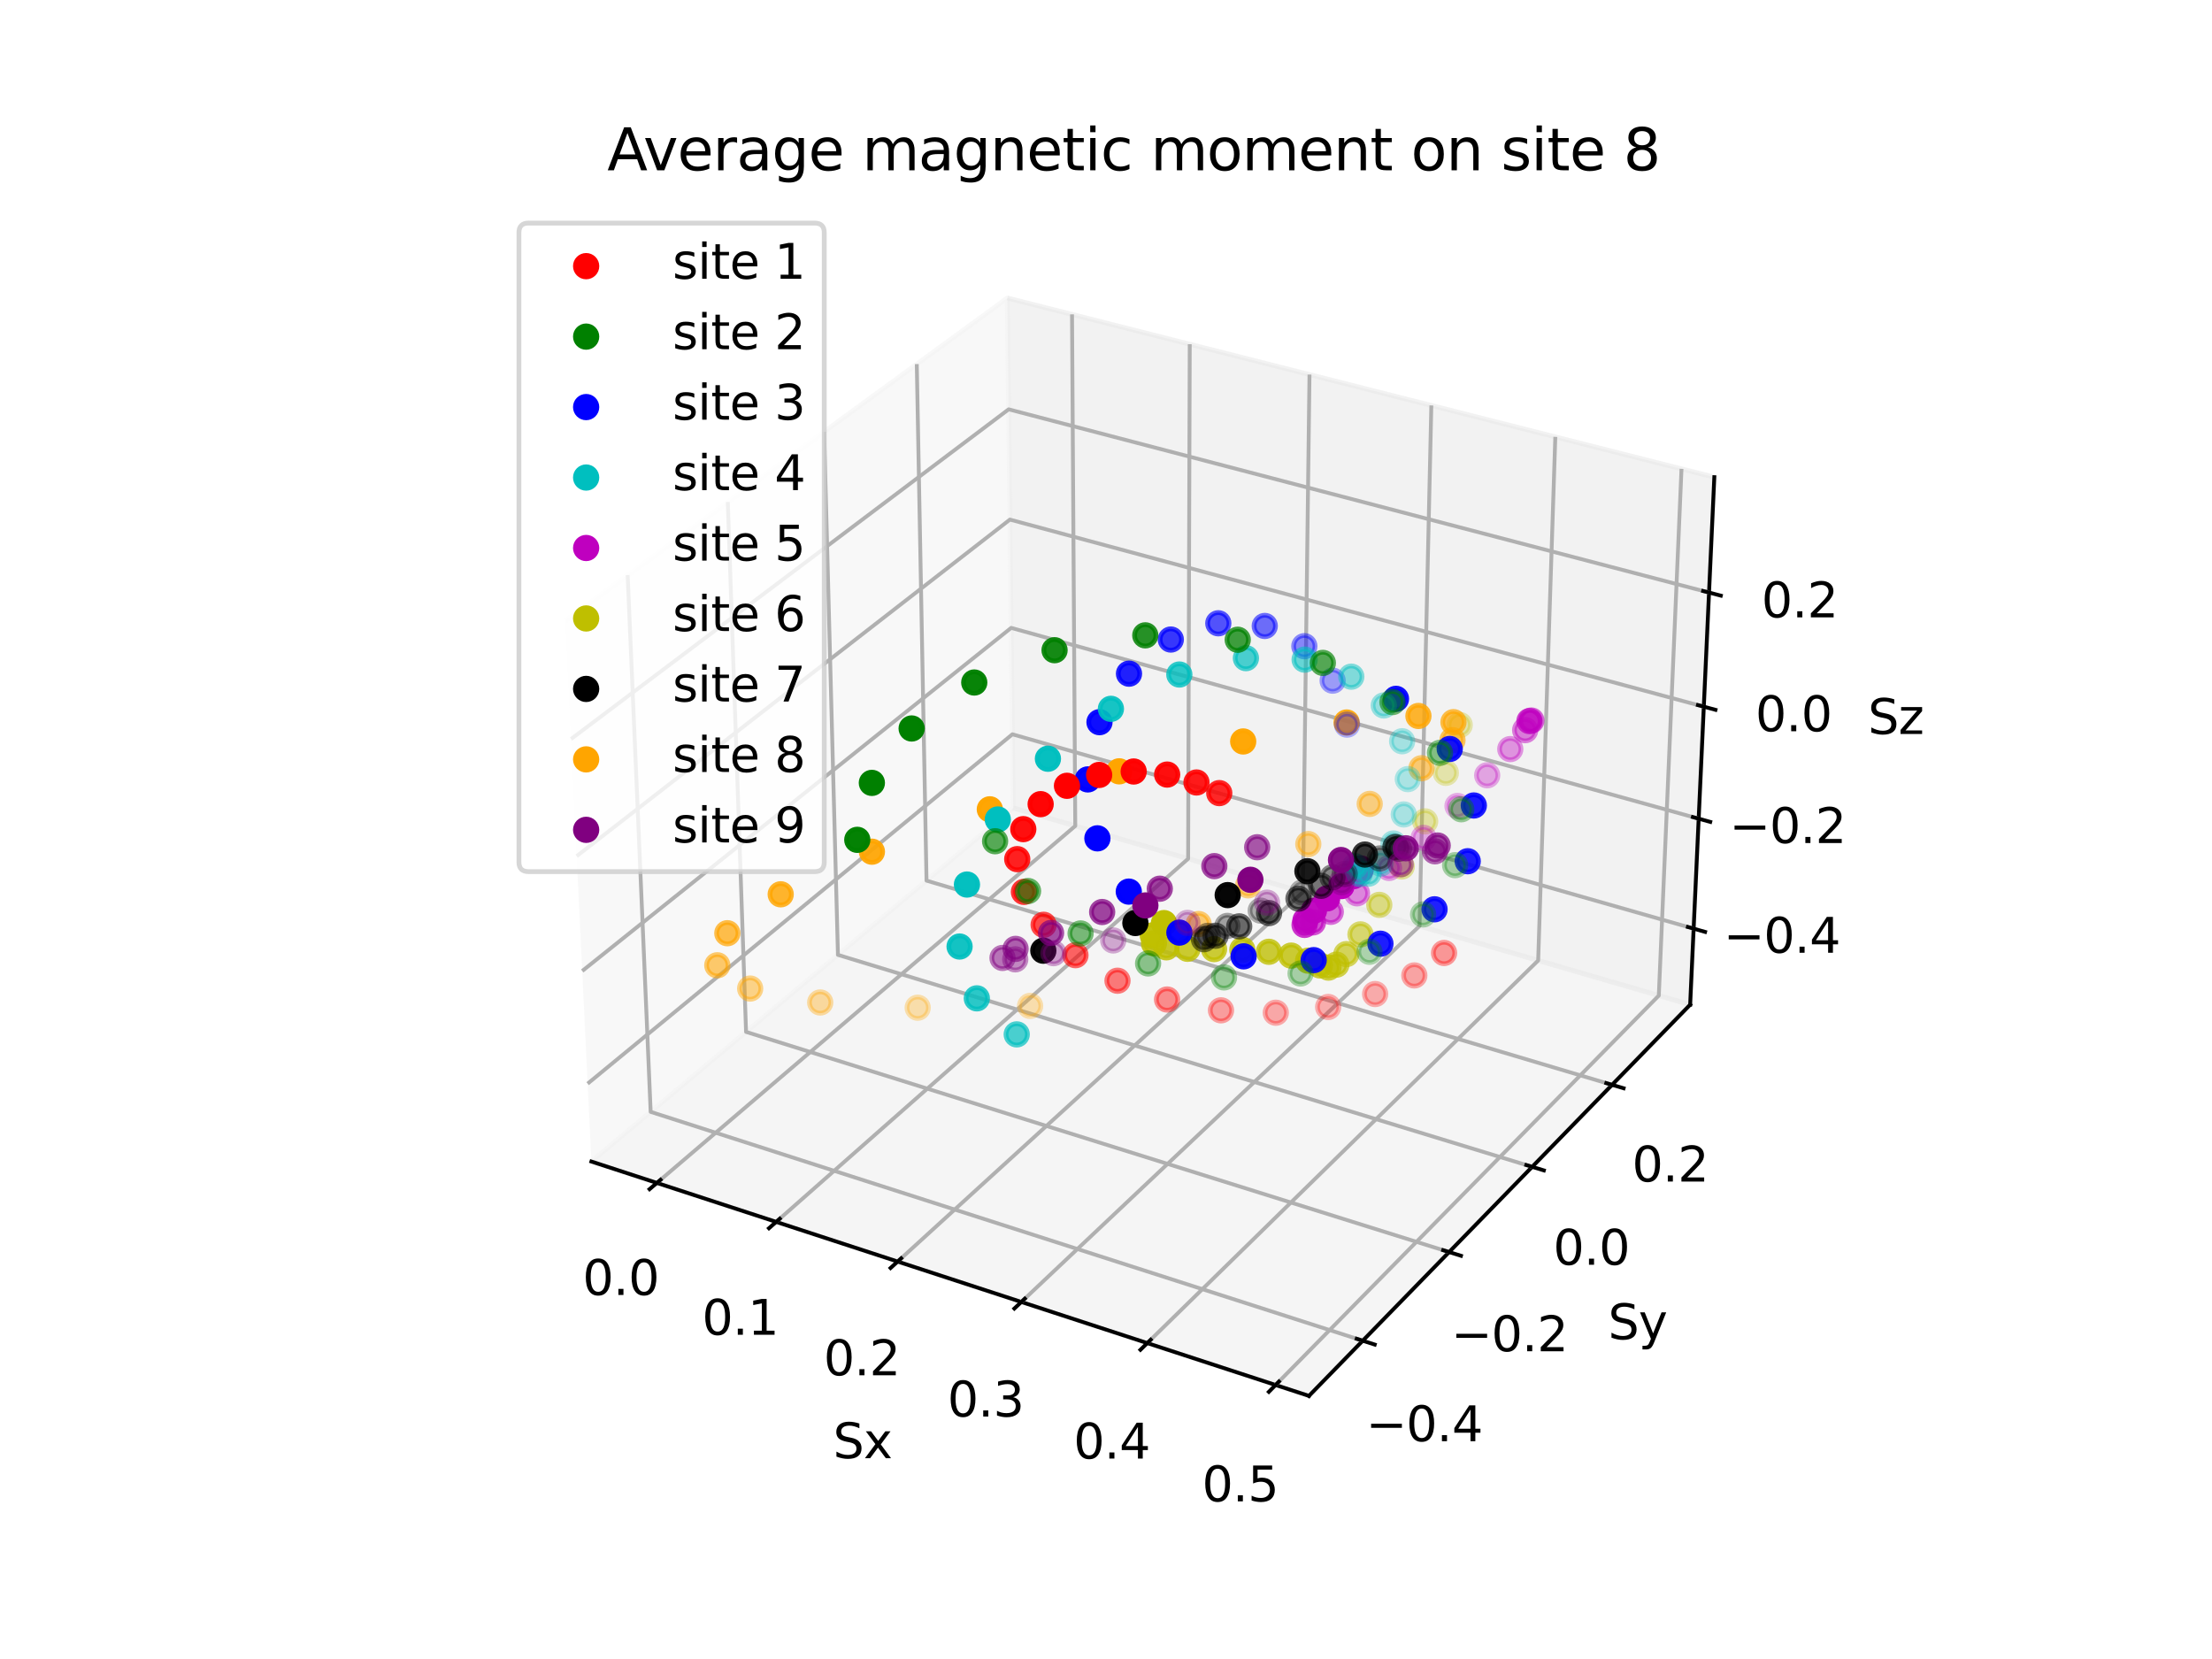 <?xml version="1.0" encoding="utf-8" standalone="no"?>
<!DOCTYPE svg PUBLIC "-//W3C//DTD SVG 1.1//EN"
  "http://www.w3.org/Graphics/SVG/1.1/DTD/svg11.dtd">
<svg xmlns:xlink="http://www.w3.org/1999/xlink" width="460.8pt" height="345.6pt" viewBox="0 0 460.8 345.6" xmlns="http://www.w3.org/2000/svg" version="1.1">
 <defs>
  <style type="text/css">*{stroke-linejoin: round; stroke-linecap: butt}</style>
 </defs>
 <g id="figure_1">
  <g id="patch_1">
   <path d="M 0 345.6 
L 460.8 345.6 
L 460.8 0 
L 0 0 
z
" style="fill: #ffffff"/>
  </g>
  <g id="patch_2">
   <path d="M 103.104 307.584 
L 369.216 307.584 
L 369.216 41.472 
L 103.104 41.472 
z
" style="fill: #ffffff"/>
  </g>
  <g id="pane3d_1">
   <g id="patch_3">
    <path d="M 123.197 241.969 
L 211.076 168.307 
L 209.855 62.074 
L 117.77 129.273 
" style="fill: #f2f2f2; opacity: 0.5; stroke: #f2f2f2; stroke-linejoin: miter"/>
   </g>
  </g>
  <g id="pane3d_2">
   <g id="patch_4">
    <path d="M 211.076 168.307 
L 352.09 209.295 
L 357.123 99.402 
L 209.855 62.074 
" style="fill: #e6e6e6; opacity: 0.5; stroke: #e6e6e6; stroke-linejoin: miter"/>
   </g>
  </g>
  <g id="pane3d_3">
   <g id="patch_5">
    <path d="M 123.197 241.969 
L 272.679 290.79 
L 352.09 209.295 
L 211.076 168.307 
" style="fill: #ececec; opacity: 0.5; stroke: #ececec; stroke-linejoin: miter"/>
   </g>
  </g>
  <g id="axis3d_1">
   <g id="line2d_1">
    <path d="M 123.197 241.969 
L 272.679 290.79 
" style="fill: none; stroke: #000000; stroke-width: 0.8; stroke-linecap: square"/>
   </g>
   <g id="text_1">
    <!-- Sx -->
    <g transform="translate(173.543 303.768) scale(0.1 -0.1)">
     <defs>
      <path id="DejaVuSans-53" d="M 3425 4513 
L 3425 3897 
Q 3066 4069 2747 4153 
Q 2428 4238 2131 4238 
Q 1616 4238 1336 4038 
Q 1056 3838 1056 3469 
Q 1056 3159 1242 3001 
Q 1428 2844 1947 2747 
L 2328 2669 
Q 3034 2534 3370 2195 
Q 3706 1856 3706 1288 
Q 3706 609 3251 259 
Q 2797 -91 1919 -91 
Q 1588 -91 1214 -16 
Q 841 59 441 206 
L 441 856 
Q 825 641 1194 531 
Q 1563 422 1919 422 
Q 2459 422 2753 634 
Q 3047 847 3047 1241 
Q 3047 1584 2836 1778 
Q 2625 1972 2144 2069 
L 1759 2144 
Q 1053 2284 737 2584 
Q 422 2884 422 3419 
Q 422 4038 858 4394 
Q 1294 4750 2059 4750 
Q 2388 4750 2728 4690 
Q 3069 4631 3425 4513 
z
" transform="scale(0.016)"/>
      <path id="DejaVuSans-78" d="M 3513 3500 
L 2247 1797 
L 3578 0 
L 2900 0 
L 1881 1375 
L 863 0 
L 184 0 
L 1544 1831 
L 300 3500 
L 978 3500 
L 1906 2253 
L 2834 3500 
L 3513 3500 
z
" transform="scale(0.016)"/>
     </defs>
     <use xlink:href="#DejaVuSans-53"/>
     <use xlink:href="#DejaVuSans-78" x="63.477"/>
    </g>
   </g>
   <g id="Line3DCollection_1">
    <path d="M 136.839 246.425 
L 223.996 172.063 
L 223.322 65.488 
" style="fill: none; stroke: #b0b0b0; stroke-width: 0.8"/>
    <path d="M 161.692 254.542 
L 247.51 178.897 
L 247.845 71.703 
" style="fill: none; stroke: #b0b0b0; stroke-width: 0.8"/>
    <path d="M 186.996 262.806 
L 271.413 185.845 
L 272.791 78.027 
" style="fill: none; stroke: #b0b0b0; stroke-width: 0.8"/>
    <path d="M 212.761 271.221 
L 295.715 192.909 
L 298.173 84.46 
" style="fill: none; stroke: #b0b0b0; stroke-width: 0.8"/>
    <path d="M 239 279.79 
L 320.427 200.092 
L 324.001 91.007 
" style="fill: none; stroke: #b0b0b0; stroke-width: 0.8"/>
    <path d="M 265.727 288.519 
L 345.559 207.396 
L 350.288 97.67 
" style="fill: none; stroke: #b0b0b0; stroke-width: 0.8"/>
   </g>
   <g id="xtick_1">
    <g id="line2d_2">
     <path d="M 137.598 245.777 
L 135.317 247.723 
" style="fill: none; stroke: #000000; stroke-width: 0.8; stroke-linecap: square"/>
    </g>
    <g id="text_2">
     <!-- 0.0 -->
     <g transform="translate(121.363 269.765) scale(0.1 -0.1)">
      <defs>
       <path id="DejaVuSans-30" d="M 2034 4250 
Q 1547 4250 1301 3770 
Q 1056 3291 1056 2328 
Q 1056 1369 1301 889 
Q 1547 409 2034 409 
Q 2525 409 2770 889 
Q 3016 1369 3016 2328 
Q 3016 3291 2770 3770 
Q 2525 4250 2034 4250 
z
M 2034 4750 
Q 2819 4750 3233 4129 
Q 3647 3509 3647 2328 
Q 3647 1150 3233 529 
Q 2819 -91 2034 -91 
Q 1250 -91 836 529 
Q 422 1150 422 2328 
Q 422 3509 836 4129 
Q 1250 4750 2034 4750 
z
" transform="scale(0.016)"/>
       <path id="DejaVuSans-2e" d="M 684 794 
L 1344 794 
L 1344 0 
L 684 0 
L 684 794 
z
" transform="scale(0.016)"/>
      </defs>
      <use xlink:href="#DejaVuSans-30"/>
      <use xlink:href="#DejaVuSans-2e" x="63.623"/>
      <use xlink:href="#DejaVuSans-30" x="95.41"/>
     </g>
    </g>
   </g>
   <g id="xtick_2">
    <g id="line2d_3">
     <path d="M 162.44 253.883 
L 160.193 255.863 
" style="fill: none; stroke: #000000; stroke-width: 0.8; stroke-linecap: square"/>
    </g>
    <g id="text_3">
     <!-- 0.1 -->
     <g transform="translate(146.242 278.055) scale(0.1 -0.1)">
      <defs>
       <path id="DejaVuSans-31" d="M 794 531 
L 1825 531 
L 1825 4091 
L 703 3866 
L 703 4441 
L 1819 4666 
L 2450 4666 
L 2450 531 
L 3481 531 
L 3481 0 
L 794 0 
L 794 531 
z
" transform="scale(0.016)"/>
      </defs>
      <use xlink:href="#DejaVuSans-30"/>
      <use xlink:href="#DejaVuSans-2e" x="63.623"/>
      <use xlink:href="#DejaVuSans-31" x="95.41"/>
     </g>
    </g>
   </g>
   <g id="xtick_3">
    <g id="line2d_4">
     <path d="M 187.732 262.135 
L 185.52 264.151 
" style="fill: none; stroke: #000000; stroke-width: 0.8; stroke-linecap: square"/>
    </g>
    <g id="text_4">
     <!-- 0.2 -->
     <g transform="translate(171.573 286.495) scale(0.1 -0.1)">
      <defs>
       <path id="DejaVuSans-32" d="M 1228 531 
L 3431 531 
L 3431 0 
L 469 0 
L 469 531 
Q 828 903 1448 1529 
Q 2069 2156 2228 2338 
Q 2531 2678 2651 2914 
Q 2772 3150 2772 3378 
Q 2772 3750 2511 3984 
Q 2250 4219 1831 4219 
Q 1534 4219 1204 4116 
Q 875 4013 500 3803 
L 500 4441 
Q 881 4594 1212 4672 
Q 1544 4750 1819 4750 
Q 2544 4750 2975 4387 
Q 3406 4025 3406 3419 
Q 3406 3131 3298 2873 
Q 3191 2616 2906 2266 
Q 2828 2175 2409 1742 
Q 1991 1309 1228 531 
z
" transform="scale(0.016)"/>
      </defs>
      <use xlink:href="#DejaVuSans-30"/>
      <use xlink:href="#DejaVuSans-2e" x="63.623"/>
      <use xlink:href="#DejaVuSans-32" x="95.41"/>
     </g>
    </g>
   </g>
   <g id="xtick_4">
    <g id="line2d_5">
     <path d="M 213.485 270.537 
L 211.309 272.591 
" style="fill: none; stroke: #000000; stroke-width: 0.8; stroke-linecap: square"/>
    </g>
    <g id="text_5">
     <!-- 0.3 -->
     <g transform="translate(197.368 295.089) scale(0.1 -0.1)">
      <defs>
       <path id="DejaVuSans-33" d="M 2597 2516 
Q 3050 2419 3304 2112 
Q 3559 1806 3559 1356 
Q 3559 666 3084 287 
Q 2609 -91 1734 -91 
Q 1441 -91 1130 -33 
Q 819 25 488 141 
L 488 750 
Q 750 597 1062 519 
Q 1375 441 1716 441 
Q 2309 441 2620 675 
Q 2931 909 2931 1356 
Q 2931 1769 2642 2001 
Q 2353 2234 1838 2234 
L 1294 2234 
L 1294 2753 
L 1863 2753 
Q 2328 2753 2575 2939 
Q 2822 3125 2822 3475 
Q 2822 3834 2567 4026 
Q 2313 4219 1838 4219 
Q 1578 4219 1281 4162 
Q 984 4106 628 3988 
L 628 4550 
Q 988 4650 1302 4700 
Q 1616 4750 1894 4750 
Q 2613 4750 3031 4423 
Q 3450 4097 3450 3541 
Q 3450 3153 3228 2886 
Q 3006 2619 2597 2516 
z
" transform="scale(0.016)"/>
      </defs>
      <use xlink:href="#DejaVuSans-30"/>
      <use xlink:href="#DejaVuSans-2e" x="63.623"/>
      <use xlink:href="#DejaVuSans-33" x="95.41"/>
     </g>
    </g>
   </g>
   <g id="xtick_5">
    <g id="line2d_6">
     <path d="M 239.711 279.094 
L 237.574 281.186 
" style="fill: none; stroke: #000000; stroke-width: 0.8; stroke-linecap: square"/>
    </g>
    <g id="text_6">
     <!-- 0.4 -->
     <g transform="translate(223.64 303.842) scale(0.1 -0.1)">
      <defs>
       <path id="DejaVuSans-34" d="M 2419 4116 
L 825 1625 
L 2419 1625 
L 2419 4116 
z
M 2253 4666 
L 3047 4666 
L 3047 1625 
L 3713 1625 
L 3713 1100 
L 3047 1100 
L 3047 0 
L 2419 0 
L 2419 1100 
L 313 1100 
L 313 1709 
L 2253 4666 
z
" transform="scale(0.016)"/>
      </defs>
      <use xlink:href="#DejaVuSans-30"/>
      <use xlink:href="#DejaVuSans-2e" x="63.623"/>
      <use xlink:href="#DejaVuSans-34" x="95.41"/>
     </g>
    </g>
   </g>
   <g id="xtick_6">
    <g id="line2d_7">
     <path d="M 266.425 287.81 
L 264.328 289.941 
" style="fill: none; stroke: #000000; stroke-width: 0.8; stroke-linecap: square"/>
    </g>
    <g id="text_7">
     <!-- 0.5 -->
     <g transform="translate(250.402 312.759) scale(0.1 -0.1)">
      <defs>
       <path id="DejaVuSans-35" d="M 691 4666 
L 3169 4666 
L 3169 4134 
L 1269 4134 
L 1269 2991 
Q 1406 3038 1543 3061 
Q 1681 3084 1819 3084 
Q 2600 3084 3056 2656 
Q 3513 2228 3513 1497 
Q 3513 744 3044 326 
Q 2575 -91 1722 -91 
Q 1428 -91 1123 -41 
Q 819 9 494 109 
L 494 744 
Q 775 591 1075 516 
Q 1375 441 1709 441 
Q 2250 441 2565 725 
Q 2881 1009 2881 1497 
Q 2881 1984 2565 2268 
Q 2250 2553 1709 2553 
Q 1456 2553 1204 2497 
Q 953 2441 691 2322 
L 691 4666 
z
" transform="scale(0.016)"/>
      </defs>
      <use xlink:href="#DejaVuSans-30"/>
      <use xlink:href="#DejaVuSans-2e" x="63.623"/>
      <use xlink:href="#DejaVuSans-35" x="95.41"/>
     </g>
    </g>
   </g>
  </g>
  <g id="axis3d_2">
   <g id="line2d_8">
    <path d="M 352.09 209.295 
L 272.679 290.79 
" style="fill: none; stroke: #000000; stroke-width: 0.8; stroke-linecap: square"/>
   </g>
   <g id="text_8">
    <!-- Sy -->
    <g transform="translate(334.999 278.989) scale(0.1 -0.1)">
     <defs>
      <path id="DejaVuSans-79" d="M 2059 -325 
Q 1816 -950 1584 -1140 
Q 1353 -1331 966 -1331 
L 506 -1331 
L 506 -850 
L 844 -850 
Q 1081 -850 1212 -737 
Q 1344 -625 1503 -206 
L 1606 56 
L 191 3500 
L 800 3500 
L 1894 763 
L 2988 3500 
L 3597 3500 
L 2059 -325 
z
" transform="scale(0.016)"/>
     </defs>
     <use xlink:href="#DejaVuSans-53"/>
     <use xlink:href="#DejaVuSans-79" x="63.477"/>
    </g>
   </g>
   <g id="Line3DCollection_2">
    <path d="M 130.753 119.799 
L 135.546 231.618 
L 283.881 279.294 
" style="fill: none; stroke: #b0b0b0; stroke-width: 0.8"/>
    <path d="M 151.614 104.575 
L 155.418 214.961 
L 301.877 260.827 
" style="fill: none; stroke: #b0b0b0; stroke-width: 0.8"/>
    <path d="M 171.676 89.935 
L 174.56 198.916 
L 319.178 243.071 
" style="fill: none; stroke: #b0b0b0; stroke-width: 0.8"/>
    <path d="M 190.983 75.845 
L 193.012 183.449 
L 335.824 225.988 
" style="fill: none; stroke: #b0b0b0; stroke-width: 0.8"/>
   </g>
   <g id="xtick_7">
    <g id="line2d_9">
     <path d="M 282.631 278.893 
L 286.383 280.099 
" style="fill: none; stroke: #000000; stroke-width: 0.8; stroke-linecap: square"/>
    </g>
    <g id="text_9">
     <!-- −0.4 -->
     <g transform="translate(284.544 300.229) scale(0.1 -0.1)">
      <defs>
       <path id="DejaVuSans-2212" d="M 678 2272 
L 4684 2272 
L 4684 1741 
L 678 1741 
L 678 2272 
z
" transform="scale(0.016)"/>
      </defs>
      <use xlink:href="#DejaVuSans-2212"/>
      <use xlink:href="#DejaVuSans-30" x="83.789"/>
      <use xlink:href="#DejaVuSans-2e" x="147.412"/>
      <use xlink:href="#DejaVuSans-34" x="179.199"/>
     </g>
    </g>
   </g>
   <g id="xtick_8">
    <g id="line2d_10">
     <path d="M 300.644 260.441 
L 304.345 261.6 
" style="fill: none; stroke: #000000; stroke-width: 0.8; stroke-linecap: square"/>
    </g>
    <g id="text_10">
     <!-- −0.2 -->
     <g transform="translate(302.298 281.488) scale(0.1 -0.1)">
      <use xlink:href="#DejaVuSans-2212"/>
      <use xlink:href="#DejaVuSans-30" x="83.789"/>
      <use xlink:href="#DejaVuSans-2e" x="147.412"/>
      <use xlink:href="#DejaVuSans-32" x="179.199"/>
     </g>
    </g>
   </g>
   <g id="xtick_9">
    <g id="line2d_11">
     <path d="M 317.962 242.7 
L 321.613 243.815 
" style="fill: none; stroke: #000000; stroke-width: 0.8; stroke-linecap: square"/>
    </g>
    <g id="text_11">
     <!-- 0.0 -->
     <g transform="translate(323.556 263.471) scale(0.1 -0.1)">
      <use xlink:href="#DejaVuSans-30"/>
      <use xlink:href="#DejaVuSans-2e" x="63.623"/>
      <use xlink:href="#DejaVuSans-30" x="95.41"/>
     </g>
    </g>
   </g>
   <g id="xtick_10">
    <g id="line2d_12">
     <path d="M 334.625 225.631 
L 338.226 226.703 
" style="fill: none; stroke: #000000; stroke-width: 0.8; stroke-linecap: square"/>
    </g>
    <g id="text_12">
     <!-- 0.2 -->
     <g transform="translate(339.979 246.135) scale(0.1 -0.1)">
      <use xlink:href="#DejaVuSans-30"/>
      <use xlink:href="#DejaVuSans-2e" x="63.623"/>
      <use xlink:href="#DejaVuSans-32" x="95.41"/>
     </g>
    </g>
   </g>
  </g>
  <g id="axis3d_3">
   <g id="line2d_13">
    <path d="M 352.09 209.295 
L 357.123 99.402 
" style="fill: none; stroke: #000000; stroke-width: 0.8; stroke-linecap: square"/>
   </g>
   <g id="text_13">
    <!-- Sz -->
    <g transform="translate(389.129 152.902) scale(0.1 -0.1)">
     <defs>
      <path id="DejaVuSans-7a" d="M 353 3500 
L 3084 3500 
L 3084 2975 
L 922 459 
L 3084 459 
L 3084 0 
L 275 0 
L 275 525 
L 2438 3041 
L 353 3041 
L 353 3500 
z
" transform="scale(0.016)"/>
     </defs>
     <use xlink:href="#DejaVuSans-53"/>
     <use xlink:href="#DejaVuSans-7a" x="63.477"/>
    </g>
   </g>
   <g id="Line3DCollection_3">
    <path d="M 352.816 193.452 
L 210.9 152.964 
L 122.416 225.746 
" style="fill: none; stroke: #b0b0b0; stroke-width: 0.8"/>
    <path d="M 353.865 170.547 
L 210.645 130.799 
L 121.286 202.277 
" style="fill: none; stroke: #b0b0b0; stroke-width: 0.8"/>
    <path d="M 354.933 147.214 
L 210.385 108.239 
L 120.134 178.351 
" style="fill: none; stroke: #b0b0b0; stroke-width: 0.8"/>
    <path d="M 356.022 123.439 
L 210.121 85.272 
L 118.959 153.956 
" style="fill: none; stroke: #b0b0b0; stroke-width: 0.8"/>
   </g>
   <g id="xtick_11">
    <g id="line2d_14">
     <path d="M 351.624 193.112 
L 355.202 194.132 
" style="fill: none; stroke: #000000; stroke-width: 0.8; stroke-linecap: square"/>
    </g>
    <g id="text_14">
     <!-- −0.4 -->
     <g transform="translate(359.038 198.476) scale(0.1 -0.1)">
      <use xlink:href="#DejaVuSans-2212"/>
      <use xlink:href="#DejaVuSans-30" x="83.789"/>
      <use xlink:href="#DejaVuSans-2e" x="147.412"/>
      <use xlink:href="#DejaVuSans-34" x="179.199"/>
     </g>
    </g>
   </g>
   <g id="xtick_12">
    <g id="line2d_15">
     <path d="M 352.662 170.213 
L 356.273 171.216 
" style="fill: none; stroke: #000000; stroke-width: 0.8; stroke-linecap: square"/>
    </g>
    <g id="text_15">
     <!-- −0.2 -->
     <g transform="translate(360.254 175.618) scale(0.1 -0.1)">
      <use xlink:href="#DejaVuSans-2212"/>
      <use xlink:href="#DejaVuSans-30" x="83.789"/>
      <use xlink:href="#DejaVuSans-2e" x="147.412"/>
      <use xlink:href="#DejaVuSans-32" x="179.199"/>
     </g>
    </g>
   </g>
   <g id="xtick_13">
    <g id="line2d_16">
     <path d="M 353.719 146.886 
L 357.365 147.87 
" style="fill: none; stroke: #000000; stroke-width: 0.8; stroke-linecap: square"/>
    </g>
    <g id="text_16">
     <!-- 0.0 -->
     <g transform="translate(365.682 152.332) scale(0.1 -0.1)">
      <use xlink:href="#DejaVuSans-30"/>
      <use xlink:href="#DejaVuSans-2e" x="63.623"/>
      <use xlink:href="#DejaVuSans-30" x="95.41"/>
     </g>
    </g>
   </g>
   <g id="xtick_14">
    <g id="line2d_17">
     <path d="M 354.795 123.118 
L 358.478 124.082 
" style="fill: none; stroke: #000000; stroke-width: 0.8; stroke-linecap: square"/>
    </g>
    <g id="text_17">
     <!-- 0.2 -->
     <g transform="translate(366.944 128.608) scale(0.1 -0.1)">
      <use xlink:href="#DejaVuSans-30"/>
      <use xlink:href="#DejaVuSans-2e" x="63.623"/>
      <use xlink:href="#DejaVuSans-32" x="95.41"/>
     </g>
    </g>
   </g>
  </g>
  <g id="axes_1">
   <g id="Path3DCollection_1">
    <defs>
     <path id="C0_0_df5e95184c" d="M 0 2.236 
C 0.593 2.236 1.162 2 1.581 1.581 
C 2 1.162 2.236 0.593 2.236 -0 
C 2.236 -0.593 2 -1.162 1.581 -1.581 
C 1.162 -2 0.593 -2.236 0 -2.236 
C -0.593 -2.236 -1.162 -2 -1.581 -1.581 
C -2 -1.162 -2.236 -0.593 -2.236 0 
C -2.236 0.593 -2 1.162 -1.581 1.581 
C -1.162 2 -0.593 2.236 0 2.236 
z
"/>
    </defs>
    <g clip-path="url(#pafd3729854)">
     <use xlink:href="#C0_0_df5e95184c" x="301.196" y="161.002" style="fill: #bfbf00; fill-opacity: 0.3; stroke: #bfbf00; stroke-opacity: 0.3"/>
    </g>
    <g clip-path="url(#pafd3729854)">
     <use xlink:href="#C0_0_df5e95184c" x="304.084" y="151.025" style="fill: #bfbf00; fill-opacity: 0.301; stroke: #bfbf00; stroke-opacity: 0.301"/>
    </g>
    <g clip-path="url(#pafd3729854)">
     <use xlink:href="#C0_0_df5e95184c" x="296.888" y="171.108" style="fill: #bfbf00; fill-opacity: 0.331; stroke: #bfbf00; stroke-opacity: 0.331"/>
    </g>
    <g clip-path="url(#pafd3729854)">
     <use xlink:href="#C0_0_df5e95184c" x="292.009" y="180.502" style="fill: #bfbf00; fill-opacity: 0.39; stroke: #bfbf00; stroke-opacity: 0.39"/>
    </g>
    <g clip-path="url(#pafd3729854)">
     <use xlink:href="#C0_0_df5e95184c" x="287.332" y="188.499" style="fill: #bfbf00; fill-opacity: 0.466; stroke: #bfbf00; stroke-opacity: 0.466"/>
    </g>
    <g clip-path="url(#pafd3729854)">
     <use xlink:href="#C0_0_df5e95184c" x="283.409" y="194.645" style="fill: #bfbf00; fill-opacity: 0.55; stroke: #bfbf00; stroke-opacity: 0.55"/>
    </g>
    <g clip-path="url(#pafd3729854)">
     <use xlink:href="#C0_0_df5e95184c" x="280.469" y="198.762" style="fill: #bfbf00; fill-opacity: 0.632; stroke: #bfbf00; stroke-opacity: 0.632"/>
    </g>
    <g clip-path="url(#pafd3729854)">
     <use xlink:href="#C0_0_df5e95184c" x="278.385" y="200.955" style="fill: #bfbf00; fill-opacity: 0.701; stroke: #bfbf00; stroke-opacity: 0.701"/>
    </g>
    <g clip-path="url(#pafd3729854)">
     <use xlink:href="#C0_0_df5e95184c" x="276.74" y="201.57" style="fill: #bfbf00; fill-opacity: 0.751; stroke: #bfbf00; stroke-opacity: 0.751"/>
    </g>
    <g clip-path="url(#pafd3729854)">
     <use xlink:href="#C0_0_df5e95184c" x="258.798" y="197.851" style="fill: #bfbf00; fill-opacity: 0.778; stroke: #bfbf00; stroke-opacity: 0.778"/>
    </g>
    <g clip-path="url(#pafd3729854)">
     <use xlink:href="#C0_0_df5e95184c" x="274.961" y="201.11" style="fill: #bfbf00; fill-opacity: 0.781; stroke: #bfbf00; stroke-opacity: 0.781"/>
    </g>
    <g clip-path="url(#pafd3729854)">
     <use xlink:href="#C0_0_df5e95184c" x="264.328" y="198.275" style="fill: #bfbf00; fill-opacity: 0.782; stroke: #bfbf00; stroke-opacity: 0.782"/>
    </g>
    <g clip-path="url(#pafd3729854)">
     <use xlink:href="#C0_0_df5e95184c" x="252.912" y="197.719" style="fill: #bfbf00; fill-opacity: 0.784; stroke: #bfbf00; stroke-opacity: 0.784"/>
    </g>
    <g clip-path="url(#pafd3729854)">
     <use xlink:href="#C0_0_df5e95184c" x="268.976" y="199.07" style="fill: #bfbf00; fill-opacity: 0.79; stroke: #bfbf00; stroke-opacity: 0.79"/>
    </g>
    <g clip-path="url(#pafd3729854)">
     <use xlink:href="#C0_0_df5e95184c" x="272.495" y="200.119" style="fill: #bfbf00; fill-opacity: 0.792; stroke: #bfbf00; stroke-opacity: 0.792"/>
    </g>
    <g clip-path="url(#pafd3729854)">
     <use xlink:href="#C0_0_df5e95184c" x="247.38" y="197.654" style="fill: #bfbf00; fill-opacity: 0.804; stroke: #bfbf00; stroke-opacity: 0.804"/>
    </g>
    <g clip-path="url(#pafd3729854)">
     <use xlink:href="#C0_0_df5e95184c" x="242.973" y="197.348" style="fill: #bfbf00; fill-opacity: 0.84; stroke: #bfbf00; stroke-opacity: 0.84"/>
    </g>
    <g clip-path="url(#pafd3729854)">
     <use xlink:href="#C0_0_df5e95184c" x="240.392" y="196.493" style="fill: #bfbf00; fill-opacity: 0.888; stroke: #bfbf00; stroke-opacity: 0.888"/>
    </g>
    <g clip-path="url(#pafd3729854)">
     <use xlink:href="#C0_0_df5e95184c" x="240.151" y="194.847" style="fill: #bfbf00; fill-opacity: 0.944; stroke: #bfbf00; stroke-opacity: 0.944"/>
    </g>
    <g clip-path="url(#pafd3729854)">
     <use xlink:href="#C0_0_df5e95184c" x="242.475" y="192.299" style="fill: #bfbf00; stroke: #bfbf00"/>
    </g>
   </g>
   <g id="text_18">
    <!-- Average magnetic moment on site 8 -->
    <g transform="translate(126.509 35.472) scale(0.12 -0.12)">
     <defs>
      <path id="DejaVuSans-41" d="M 2188 4044 
L 1331 1722 
L 3047 1722 
L 2188 4044 
z
M 1831 4666 
L 2547 4666 
L 4325 0 
L 3669 0 
L 3244 1197 
L 1141 1197 
L 716 0 
L 50 0 
L 1831 4666 
z
" transform="scale(0.016)"/>
      <path id="DejaVuSans-76" d="M 191 3500 
L 800 3500 
L 1894 563 
L 2988 3500 
L 3597 3500 
L 2284 0 
L 1503 0 
L 191 3500 
z
" transform="scale(0.016)"/>
      <path id="DejaVuSans-65" d="M 3597 1894 
L 3597 1613 
L 953 1613 
Q 991 1019 1311 708 
Q 1631 397 2203 397 
Q 2534 397 2845 478 
Q 3156 559 3463 722 
L 3463 178 
Q 3153 47 2828 -22 
Q 2503 -91 2169 -91 
Q 1331 -91 842 396 
Q 353 884 353 1716 
Q 353 2575 817 3079 
Q 1281 3584 2069 3584 
Q 2775 3584 3186 3129 
Q 3597 2675 3597 1894 
z
M 3022 2063 
Q 3016 2534 2758 2815 
Q 2500 3097 2075 3097 
Q 1594 3097 1305 2825 
Q 1016 2553 972 2059 
L 3022 2063 
z
" transform="scale(0.016)"/>
      <path id="DejaVuSans-72" d="M 2631 2963 
Q 2534 3019 2420 3045 
Q 2306 3072 2169 3072 
Q 1681 3072 1420 2755 
Q 1159 2438 1159 1844 
L 1159 0 
L 581 0 
L 581 3500 
L 1159 3500 
L 1159 2956 
Q 1341 3275 1631 3429 
Q 1922 3584 2338 3584 
Q 2397 3584 2469 3576 
Q 2541 3569 2628 3553 
L 2631 2963 
z
" transform="scale(0.016)"/>
      <path id="DejaVuSans-61" d="M 2194 1759 
Q 1497 1759 1228 1600 
Q 959 1441 959 1056 
Q 959 750 1161 570 
Q 1363 391 1709 391 
Q 2188 391 2477 730 
Q 2766 1069 2766 1631 
L 2766 1759 
L 2194 1759 
z
M 3341 1997 
L 3341 0 
L 2766 0 
L 2766 531 
Q 2569 213 2275 61 
Q 1981 -91 1556 -91 
Q 1019 -91 701 211 
Q 384 513 384 1019 
Q 384 1609 779 1909 
Q 1175 2209 1959 2209 
L 2766 2209 
L 2766 2266 
Q 2766 2663 2505 2880 
Q 2244 3097 1772 3097 
Q 1472 3097 1187 3025 
Q 903 2953 641 2809 
L 641 3341 
Q 956 3463 1253 3523 
Q 1550 3584 1831 3584 
Q 2591 3584 2966 3190 
Q 3341 2797 3341 1997 
z
" transform="scale(0.016)"/>
      <path id="DejaVuSans-67" d="M 2906 1791 
Q 2906 2416 2648 2759 
Q 2391 3103 1925 3103 
Q 1463 3103 1205 2759 
Q 947 2416 947 1791 
Q 947 1169 1205 825 
Q 1463 481 1925 481 
Q 2391 481 2648 825 
Q 2906 1169 2906 1791 
z
M 3481 434 
Q 3481 -459 3084 -895 
Q 2688 -1331 1869 -1331 
Q 1566 -1331 1297 -1286 
Q 1028 -1241 775 -1147 
L 775 -588 
Q 1028 -725 1275 -790 
Q 1522 -856 1778 -856 
Q 2344 -856 2625 -561 
Q 2906 -266 2906 331 
L 2906 616 
Q 2728 306 2450 153 
Q 2172 0 1784 0 
Q 1141 0 747 490 
Q 353 981 353 1791 
Q 353 2603 747 3093 
Q 1141 3584 1784 3584 
Q 2172 3584 2450 3431 
Q 2728 3278 2906 2969 
L 2906 3500 
L 3481 3500 
L 3481 434 
z
" transform="scale(0.016)"/>
      <path id="DejaVuSans-20" transform="scale(0.016)"/>
      <path id="DejaVuSans-6d" d="M 3328 2828 
Q 3544 3216 3844 3400 
Q 4144 3584 4550 3584 
Q 5097 3584 5394 3201 
Q 5691 2819 5691 2113 
L 5691 0 
L 5113 0 
L 5113 2094 
Q 5113 2597 4934 2840 
Q 4756 3084 4391 3084 
Q 3944 3084 3684 2787 
Q 3425 2491 3425 1978 
L 3425 0 
L 2847 0 
L 2847 2094 
Q 2847 2600 2669 2842 
Q 2491 3084 2119 3084 
Q 1678 3084 1418 2786 
Q 1159 2488 1159 1978 
L 1159 0 
L 581 0 
L 581 3500 
L 1159 3500 
L 1159 2956 
Q 1356 3278 1631 3431 
Q 1906 3584 2284 3584 
Q 2666 3584 2933 3390 
Q 3200 3197 3328 2828 
z
" transform="scale(0.016)"/>
      <path id="DejaVuSans-6e" d="M 3513 2113 
L 3513 0 
L 2938 0 
L 2938 2094 
Q 2938 2591 2744 2837 
Q 2550 3084 2163 3084 
Q 1697 3084 1428 2787 
Q 1159 2491 1159 1978 
L 1159 0 
L 581 0 
L 581 3500 
L 1159 3500 
L 1159 2956 
Q 1366 3272 1645 3428 
Q 1925 3584 2291 3584 
Q 2894 3584 3203 3211 
Q 3513 2838 3513 2113 
z
" transform="scale(0.016)"/>
      <path id="DejaVuSans-74" d="M 1172 4494 
L 1172 3500 
L 2356 3500 
L 2356 3053 
L 1172 3053 
L 1172 1153 
Q 1172 725 1289 603 
Q 1406 481 1766 481 
L 2356 481 
L 2356 0 
L 1766 0 
Q 1100 0 847 248 
Q 594 497 594 1153 
L 594 3053 
L 172 3053 
L 172 3500 
L 594 3500 
L 594 4494 
L 1172 4494 
z
" transform="scale(0.016)"/>
      <path id="DejaVuSans-69" d="M 603 3500 
L 1178 3500 
L 1178 0 
L 603 0 
L 603 3500 
z
M 603 4863 
L 1178 4863 
L 1178 4134 
L 603 4134 
L 603 4863 
z
" transform="scale(0.016)"/>
      <path id="DejaVuSans-63" d="M 3122 3366 
L 3122 2828 
Q 2878 2963 2633 3030 
Q 2388 3097 2138 3097 
Q 1578 3097 1268 2742 
Q 959 2388 959 1747 
Q 959 1106 1268 751 
Q 1578 397 2138 397 
Q 2388 397 2633 464 
Q 2878 531 3122 666 
L 3122 134 
Q 2881 22 2623 -34 
Q 2366 -91 2075 -91 
Q 1284 -91 818 406 
Q 353 903 353 1747 
Q 353 2603 823 3093 
Q 1294 3584 2113 3584 
Q 2378 3584 2631 3529 
Q 2884 3475 3122 3366 
z
" transform="scale(0.016)"/>
      <path id="DejaVuSans-6f" d="M 1959 3097 
Q 1497 3097 1228 2736 
Q 959 2375 959 1747 
Q 959 1119 1226 758 
Q 1494 397 1959 397 
Q 2419 397 2687 759 
Q 2956 1122 2956 1747 
Q 2956 2369 2687 2733 
Q 2419 3097 1959 3097 
z
M 1959 3584 
Q 2709 3584 3137 3096 
Q 3566 2609 3566 1747 
Q 3566 888 3137 398 
Q 2709 -91 1959 -91 
Q 1206 -91 779 398 
Q 353 888 353 1747 
Q 353 2609 779 3096 
Q 1206 3584 1959 3584 
z
" transform="scale(0.016)"/>
      <path id="DejaVuSans-73" d="M 2834 3397 
L 2834 2853 
Q 2591 2978 2328 3040 
Q 2066 3103 1784 3103 
Q 1356 3103 1142 2972 
Q 928 2841 928 2578 
Q 928 2378 1081 2264 
Q 1234 2150 1697 2047 
L 1894 2003 
Q 2506 1872 2764 1633 
Q 3022 1394 3022 966 
Q 3022 478 2636 193 
Q 2250 -91 1575 -91 
Q 1294 -91 989 -36 
Q 684 19 347 128 
L 347 722 
Q 666 556 975 473 
Q 1284 391 1588 391 
Q 1994 391 2212 530 
Q 2431 669 2431 922 
Q 2431 1156 2273 1281 
Q 2116 1406 1581 1522 
L 1381 1569 
Q 847 1681 609 1914 
Q 372 2147 372 2553 
Q 372 3047 722 3315 
Q 1072 3584 1716 3584 
Q 2034 3584 2315 3537 
Q 2597 3491 2834 3397 
z
" transform="scale(0.016)"/>
      <path id="DejaVuSans-38" d="M 2034 2216 
Q 1584 2216 1326 1975 
Q 1069 1734 1069 1313 
Q 1069 891 1326 650 
Q 1584 409 2034 409 
Q 2484 409 2743 651 
Q 3003 894 3003 1313 
Q 3003 1734 2745 1975 
Q 2488 2216 2034 2216 
z
M 1403 2484 
Q 997 2584 770 2862 
Q 544 3141 544 3541 
Q 544 4100 942 4425 
Q 1341 4750 2034 4750 
Q 2731 4750 3128 4425 
Q 3525 4100 3525 3541 
Q 3525 3141 3298 2862 
Q 3072 2584 2669 2484 
Q 3125 2378 3379 2068 
Q 3634 1759 3634 1313 
Q 3634 634 3220 271 
Q 2806 -91 2034 -91 
Q 1263 -91 848 271 
Q 434 634 434 1313 
Q 434 1759 690 2068 
Q 947 2378 1403 2484 
z
M 1172 3481 
Q 1172 3119 1398 2916 
Q 1625 2713 2034 2713 
Q 2441 2713 2670 2916 
Q 2900 3119 2900 3481 
Q 2900 3844 2670 4047 
Q 2441 4250 2034 4250 
Q 1625 4250 1398 4047 
Q 1172 3844 1172 3481 
z
" transform="scale(0.016)"/>
     </defs>
     <use xlink:href="#DejaVuSans-41"/>
     <use xlink:href="#DejaVuSans-76" x="62.533"/>
     <use xlink:href="#DejaVuSans-65" x="121.713"/>
     <use xlink:href="#DejaVuSans-72" x="183.236"/>
     <use xlink:href="#DejaVuSans-61" x="224.35"/>
     <use xlink:href="#DejaVuSans-67" x="285.629"/>
     <use xlink:href="#DejaVuSans-65" x="349.105"/>
     <use xlink:href="#DejaVuSans-20" x="410.629"/>
     <use xlink:href="#DejaVuSans-6d" x="442.416"/>
     <use xlink:href="#DejaVuSans-61" x="539.828"/>
     <use xlink:href="#DejaVuSans-67" x="601.107"/>
     <use xlink:href="#DejaVuSans-6e" x="664.584"/>
     <use xlink:href="#DejaVuSans-65" x="727.963"/>
     <use xlink:href="#DejaVuSans-74" x="789.486"/>
     <use xlink:href="#DejaVuSans-69" x="828.695"/>
     <use xlink:href="#DejaVuSans-63" x="856.479"/>
     <use xlink:href="#DejaVuSans-20" x="911.459"/>
     <use xlink:href="#DejaVuSans-6d" x="943.246"/>
     <use xlink:href="#DejaVuSans-6f" x="1040.658"/>
     <use xlink:href="#DejaVuSans-6d" x="1101.84"/>
     <use xlink:href="#DejaVuSans-65" x="1199.252"/>
     <use xlink:href="#DejaVuSans-6e" x="1260.775"/>
     <use xlink:href="#DejaVuSans-74" x="1324.154"/>
     <use xlink:href="#DejaVuSans-20" x="1363.363"/>
     <use xlink:href="#DejaVuSans-6f" x="1395.15"/>
     <use xlink:href="#DejaVuSans-6e" x="1456.332"/>
     <use xlink:href="#DejaVuSans-20" x="1519.711"/>
     <use xlink:href="#DejaVuSans-73" x="1551.498"/>
     <use xlink:href="#DejaVuSans-69" x="1603.598"/>
     <use xlink:href="#DejaVuSans-74" x="1631.381"/>
     <use xlink:href="#DejaVuSans-65" x="1670.59"/>
     <use xlink:href="#DejaVuSans-20" x="1732.113"/>
     <use xlink:href="#DejaVuSans-38" x="1763.9"/>
    </g>
   </g>
   <g id="Path3DCollection_2">
    <defs>
     <path id="C1_0_ca41540f62" d="M 0 2.236 
C 0.593 2.236 1.162 2 1.581 1.581 
C 2 1.162 2.236 0.593 2.236 -0 
C 2.236 -0.593 2 -1.162 1.581 -1.581 
C 1.162 -2 0.593 -2.236 0 -2.236 
C -0.593 -2.236 -1.162 -2 -1.581 -1.581 
C -2 -1.162 -2.236 -0.593 -2.236 0 
C -2.236 0.593 -2 1.162 -1.581 1.581 
C -1.162 2 -0.593 2.236 0 2.236 
z
"/>
    </defs>
    <g clip-path="url(#pafd3729854)">
     <use xlink:href="#C1_0_ca41540f62" x="303.619" y="167.896" style="fill: #bf00bf; fill-opacity: 0.3; stroke: #bf00bf; stroke-opacity: 0.3"/>
    </g>
    <g clip-path="url(#pafd3729854)">
     <use xlink:href="#C1_0_ca41540f62" x="296.578" y="174.551" style="fill: #bf00bf; fill-opacity: 0.313; stroke: #bf00bf; stroke-opacity: 0.313"/>
    </g>
    <g clip-path="url(#pafd3729854)">
     <use xlink:href="#C1_0_ca41540f62" x="309.808" y="161.507" style="fill: #bf00bf; fill-opacity: 0.327; stroke: #bf00bf; stroke-opacity: 0.327"/>
    </g>
    <g clip-path="url(#pafd3729854)">
     <use xlink:href="#C1_0_ca41540f62" x="289.357" y="180.81" style="fill: #bf00bf; fill-opacity: 0.365; stroke: #bf00bf; stroke-opacity: 0.365"/>
    </g>
    <g clip-path="url(#pafd3729854)">
     <use xlink:href="#C1_0_ca41540f62" x="314.616" y="156.048" style="fill: #bf00bf; fill-opacity: 0.392; stroke: #bf00bf; stroke-opacity: 0.392"/>
    </g>
    <g clip-path="url(#pafd3729854)">
     <use xlink:href="#C1_0_ca41540f62" x="282.682" y="186.09" style="fill: #bf00bf; fill-opacity: 0.449; stroke: #bf00bf; stroke-opacity: 0.449"/>
    </g>
    <g clip-path="url(#pafd3729854)">
     <use xlink:href="#C1_0_ca41540f62" x="317.719" y="152.106" style="fill: #bf00bf; fill-opacity: 0.488; stroke: #bf00bf; stroke-opacity: 0.488"/>
    </g>
    <g clip-path="url(#pafd3729854)">
     <use xlink:href="#C1_0_ca41540f62" x="277.227" y="189.953" style="fill: #bf00bf; fill-opacity: 0.556; stroke: #bf00bf; stroke-opacity: 0.556"/>
    </g>
    <g clip-path="url(#pafd3729854)">
     <use xlink:href="#C1_0_ca41540f62" x="319.014" y="150.1" style="fill: #bf00bf; fill-opacity: 0.605; stroke: #bf00bf; stroke-opacity: 0.605"/>
    </g>
    <g clip-path="url(#pafd3729854)">
     <use xlink:href="#C1_0_ca41540f62" x="273.502" y="192.156" style="fill: #bf00bf; fill-opacity: 0.674; stroke: #bf00bf; stroke-opacity: 0.674"/>
    </g>
    <g clip-path="url(#pafd3729854)">
     <use xlink:href="#C1_0_ca41540f62" x="318.611" y="150.214" style="fill: #bf00bf; fill-opacity: 0.732; stroke: #bf00bf; stroke-opacity: 0.732"/>
    </g>
    <g clip-path="url(#pafd3729854)">
     <use xlink:href="#C1_0_ca41540f62" x="271.761" y="192.68" style="fill: #bf00bf; fill-opacity: 0.789; stroke: #bf00bf; stroke-opacity: 0.789"/>
    </g>
    <g clip-path="url(#pafd3729854)">
     <use xlink:href="#C1_0_ca41540f62" x="281.963" y="181.413" style="fill: #bf00bf; fill-opacity: 0.818; stroke: #bf00bf; stroke-opacity: 0.818"/>
    </g>
    <g clip-path="url(#pafd3729854)">
     <use xlink:href="#C1_0_ca41540f62" x="283.452" y="180.91" style="fill: #bf00bf; fill-opacity: 0.871; stroke: #bf00bf; stroke-opacity: 0.871"/>
    </g>
    <g clip-path="url(#pafd3729854)">
     <use xlink:href="#C1_0_ca41540f62" x="271.953" y="191.733" style="fill: #bf00bf; fill-opacity: 0.887; stroke: #bf00bf; stroke-opacity: 0.887"/>
    </g>
    <g clip-path="url(#pafd3729854)">
     <use xlink:href="#C1_0_ca41540f62" x="283.43" y="181.246" style="fill: #bf00bf; fill-opacity: 0.927; stroke: #bf00bf; stroke-opacity: 0.927"/>
    </g>
    <g clip-path="url(#pafd3729854)">
     <use xlink:href="#C1_0_ca41540f62" x="273.72" y="189.715" style="fill: #bf00bf; fill-opacity: 0.959; stroke: #bf00bf; stroke-opacity: 0.959"/>
    </g>
    <g clip-path="url(#pafd3729854)">
     <use xlink:href="#C1_0_ca41540f62" x="281.978" y="182.512" style="fill: #bf00bf; fill-opacity: 0.974; stroke: #bf00bf; stroke-opacity: 0.974"/>
    </g>
    <g clip-path="url(#pafd3729854)">
     <use xlink:href="#C1_0_ca41540f62" x="276.465" y="187.15" style="fill: #bf00bf; fill-opacity: 0.997; stroke: #bf00bf; stroke-opacity: 0.997"/>
    </g>
    <g clip-path="url(#pafd3729854)">
     <use xlink:href="#C1_0_ca41540f62" x="279.459" y="184.588" style="fill: #bf00bf; stroke: #bf00bf"/>
    </g>
   </g>
   <g id="Path3DCollection_3">
    <defs>
     <path id="C2_0_92845539b4" d="M 0 2.236 
C 0.593 2.236 1.162 2 1.581 1.581 
C 2 1.162 2.236 0.593 2.236 -0 
C 2.236 -0.593 2 -1.162 1.581 -1.581 
C 1.162 -2 0.593 -2.236 0 -2.236 
C -0.593 -2.236 -1.162 -2 -1.581 -1.581 
C -2 -1.162 -2.236 -0.593 -2.236 0 
C -2.236 0.593 -2 1.162 -1.581 1.581 
C -1.162 2 -0.593 2.236 0 2.236 
z
"/>
    </defs>
    <g clip-path="url(#pafd3729854)">
     <use xlink:href="#C2_0_92845539b4" x="214.59" y="209.549" style="fill: #ffa500; fill-opacity: 0.3; stroke: #ffa500; stroke-opacity: 0.3"/>
    </g>
    <g clip-path="url(#pafd3729854)">
     <use xlink:href="#C2_0_92845539b4" x="191.171" y="209.924" style="fill: #ffa500; fill-opacity: 0.308; stroke: #ffa500; stroke-opacity: 0.308"/>
    </g>
    <g clip-path="url(#pafd3729854)">
     <use xlink:href="#C2_0_92845539b4" x="170.863" y="208.835" style="fill: #ffa500; fill-opacity: 0.362; stroke: #ffa500; stroke-opacity: 0.362"/>
    </g>
    <g clip-path="url(#pafd3729854)">
     <use xlink:href="#C2_0_92845539b4" x="156.27" y="205.935" style="fill: #ffa500; fill-opacity: 0.454; stroke: #ffa500; stroke-opacity: 0.454"/>
    </g>
    <g clip-path="url(#pafd3729854)">
     <use xlink:href="#C2_0_92845539b4" x="272.543" y="175.836" style="fill: #ffa500; fill-opacity: 0.465; stroke: #ffa500; stroke-opacity: 0.465"/>
    </g>
    <g clip-path="url(#pafd3729854)">
     <use xlink:href="#C2_0_92845539b4" x="285.337" y="167.466" style="fill: #ffa500; fill-opacity: 0.479; stroke: #ffa500; stroke-opacity: 0.479"/>
    </g>
    <g clip-path="url(#pafd3729854)">
     <use xlink:href="#C2_0_92845539b4" x="260.012" y="184.433" style="fill: #ffa500; fill-opacity: 0.486; stroke: #ffa500; stroke-opacity: 0.486"/>
    </g>
    <g clip-path="url(#pafd3729854)">
     <use xlink:href="#C2_0_92845539b4" x="296.114" y="160.04" style="fill: #ffa500; fill-opacity: 0.529; stroke: #ffa500; stroke-opacity: 0.529"/>
    </g>
    <g clip-path="url(#pafd3729854)">
     <use xlink:href="#C2_0_92845539b4" x="249.696" y="192.491" style="fill: #ffa500; fill-opacity: 0.536; stroke: #ffa500; stroke-opacity: 0.536"/>
    </g>
    <g clip-path="url(#pafd3729854)">
     <use xlink:href="#C2_0_92845539b4" x="149.425" y="201.084" style="fill: #ffa500; fill-opacity: 0.572; stroke: #ffa500; stroke-opacity: 0.572"/>
    </g>
    <g clip-path="url(#pafd3729854)">
     <use xlink:href="#C2_0_92845539b4" x="302.581" y="154.191" style="fill: #ffa500; fill-opacity: 0.608; stroke: #ffa500; stroke-opacity: 0.608"/>
    </g>
    <g clip-path="url(#pafd3729854)">
     <use xlink:href="#C2_0_92845539b4" x="151.516" y="194.405" style="fill: #ffa500; fill-opacity: 0.7; stroke: #ffa500; stroke-opacity: 0.7"/>
    </g>
    <g clip-path="url(#pafd3729854)">
     <use xlink:href="#C2_0_92845539b4" x="302.782" y="150.437" style="fill: #ffa500; fill-opacity: 0.707; stroke: #ffa500; stroke-opacity: 0.707"/>
    </g>
    <g clip-path="url(#pafd3729854)">
     <use xlink:href="#C2_0_92845539b4" x="295.486" y="149.149" style="fill: #ffa500; fill-opacity: 0.811; stroke: #ffa500; stroke-opacity: 0.811"/>
    </g>
    <g clip-path="url(#pafd3729854)">
     <use xlink:href="#C2_0_92845539b4" x="162.633" y="186.3" style="fill: #ffa500; fill-opacity: 0.823; stroke: #ffa500; stroke-opacity: 0.823"/>
    </g>
    <g clip-path="url(#pafd3729854)">
     <use xlink:href="#C2_0_92845539b4" x="280.524" y="150.509" style="fill: #ffa500; fill-opacity: 0.905; stroke: #ffa500; stroke-opacity: 0.905"/>
    </g>
    <g clip-path="url(#pafd3729854)">
     <use xlink:href="#C2_0_92845539b4" x="181.634" y="177.423" style="fill: #ffa500; fill-opacity: 0.921; stroke: #ffa500; stroke-opacity: 0.921"/>
    </g>
    <g clip-path="url(#pafd3729854)">
     <use xlink:href="#C2_0_92845539b4" x="258.979" y="154.46" style="fill: #ffa500; fill-opacity: 0.972; stroke: #ffa500; stroke-opacity: 0.972"/>
    </g>
    <g clip-path="url(#pafd3729854)">
     <use xlink:href="#C2_0_92845539b4" x="206.198" y="168.596" style="fill: #ffa500; fill-opacity: 0.983; stroke: #ffa500; stroke-opacity: 0.983"/>
    </g>
    <g clip-path="url(#pafd3729854)">
     <use xlink:href="#C2_0_92845539b4" x="233.145" y="160.682" style="fill: #ffa500; stroke: #ffa500"/>
    </g>
   </g>
   <g id="legend_1">
    <g id="patch_6">
     <path d="M 110.104 181.575 
L 169.706 181.575 
Q 171.706 181.575 171.706 179.575 
L 171.706 48.472 
Q 171.706 46.472 169.706 46.472 
L 110.104 46.472 
Q 108.104 46.472 108.104 48.472 
L 108.104 179.575 
Q 108.104 181.575 110.104 181.575 
z
" style="fill: #ffffff; opacity: 0.8; stroke: #cccccc; stroke-linejoin: miter"/>
    </g>
    <g id="Path3DCollection_4">
     <defs>
      <path id="me80c7aae4f" d="M 0 2.236 
C 0.593 2.236 1.162 2 1.581 1.581 
C 2 1.162 2.236 0.593 2.236 0 
C 2.236 -0.593 2 -1.162 1.581 -1.581 
C 1.162 -2 0.593 -2.236 0 -2.236 
C -0.593 -2.236 -1.162 -2 -1.581 -1.581 
C -2 -1.162 -2.236 -0.593 -2.236 0 
C -2.236 0.593 -2 1.162 -1.581 1.581 
C -1.162 2 -0.593 2.236 0 2.236 
z
" style="stroke: #ff0000"/>
     </defs>
     <g>
      <use xlink:href="#me80c7aae4f" x="122.104" y="55.445" style="fill: #ff0000; stroke: #ff0000"/>
     </g>
    </g>
    <g id="text_19">
     <!-- site 1 -->
     <g transform="translate(140.104 58.07) scale(0.1 -0.1)">
      <use xlink:href="#DejaVuSans-73"/>
      <use xlink:href="#DejaVuSans-69" x="52.1"/>
      <use xlink:href="#DejaVuSans-74" x="79.883"/>
      <use xlink:href="#DejaVuSans-65" x="119.092"/>
      <use xlink:href="#DejaVuSans-20" x="180.615"/>
      <use xlink:href="#DejaVuSans-31" x="212.402"/>
     </g>
    </g>
    <g id="Path3DCollection_5">
     <defs>
      <path id="mf586db9a05" d="M 0 2.236 
C 0.593 2.236 1.162 2 1.581 1.581 
C 2 1.162 2.236 0.593 2.236 0 
C 2.236 -0.593 2 -1.162 1.581 -1.581 
C 1.162 -2 0.593 -2.236 0 -2.236 
C -0.593 -2.236 -1.162 -2 -1.581 -1.581 
C -2 -1.162 -2.236 -0.593 -2.236 0 
C -2.236 0.593 -2 1.162 -1.581 1.581 
C -1.162 2 -0.593 2.236 0 2.236 
z
" style="stroke: #008000"/>
     </defs>
     <g>
      <use xlink:href="#mf586db9a05" x="122.104" y="70.124" style="fill: #008000; stroke: #008000"/>
     </g>
    </g>
    <g id="text_20">
     <!-- site 2 -->
     <g transform="translate(140.104 72.749) scale(0.1 -0.1)">
      <use xlink:href="#DejaVuSans-73"/>
      <use xlink:href="#DejaVuSans-69" x="52.1"/>
      <use xlink:href="#DejaVuSans-74" x="79.883"/>
      <use xlink:href="#DejaVuSans-65" x="119.092"/>
      <use xlink:href="#DejaVuSans-20" x="180.615"/>
      <use xlink:href="#DejaVuSans-32" x="212.402"/>
     </g>
    </g>
    <g id="Path3DCollection_6">
     <defs>
      <path id="me0a59ed6e7" d="M 0 2.236 
C 0.593 2.236 1.162 2 1.581 1.581 
C 2 1.162 2.236 0.593 2.236 0 
C 2.236 -0.593 2 -1.162 1.581 -1.581 
C 1.162 -2 0.593 -2.236 0 -2.236 
C -0.593 -2.236 -1.162 -2 -1.581 -1.581 
C -2 -1.162 -2.236 -0.593 -2.236 0 
C -2.236 0.593 -2 1.162 -1.581 1.581 
C -1.162 2 -0.593 2.236 0 2.236 
z
" style="stroke: #0000ff"/>
     </defs>
     <g>
      <use xlink:href="#me0a59ed6e7" x="122.104" y="84.802" style="fill: #0000ff; stroke: #0000ff"/>
     </g>
    </g>
    <g id="text_21">
     <!-- site 3 -->
     <g transform="translate(140.104 87.427) scale(0.1 -0.1)">
      <use xlink:href="#DejaVuSans-73"/>
      <use xlink:href="#DejaVuSans-69" x="52.1"/>
      <use xlink:href="#DejaVuSans-74" x="79.883"/>
      <use xlink:href="#DejaVuSans-65" x="119.092"/>
      <use xlink:href="#DejaVuSans-20" x="180.615"/>
      <use xlink:href="#DejaVuSans-33" x="212.402"/>
     </g>
    </g>
    <g id="Path3DCollection_7">
     <defs>
      <path id="m4033d4b83f" d="M 0 2.236 
C 0.593 2.236 1.162 2 1.581 1.581 
C 2 1.162 2.236 0.593 2.236 0 
C 2.236 -0.593 2 -1.162 1.581 -1.581 
C 1.162 -2 0.593 -2.236 0 -2.236 
C -0.593 -2.236 -1.162 -2 -1.581 -1.581 
C -2 -1.162 -2.236 -0.593 -2.236 0 
C -2.236 0.593 -2 1.162 -1.581 1.581 
C -1.162 2 -0.593 2.236 0 2.236 
z
" style="stroke: #00bfbf"/>
     </defs>
     <g>
      <use xlink:href="#m4033d4b83f" x="122.104" y="99.48" style="fill: #00bfbf; stroke: #00bfbf"/>
     </g>
    </g>
    <g id="text_22">
     <!-- site 4 -->
     <g transform="translate(140.104 102.105) scale(0.1 -0.1)">
      <use xlink:href="#DejaVuSans-73"/>
      <use xlink:href="#DejaVuSans-69" x="52.1"/>
      <use xlink:href="#DejaVuSans-74" x="79.883"/>
      <use xlink:href="#DejaVuSans-65" x="119.092"/>
      <use xlink:href="#DejaVuSans-20" x="180.615"/>
      <use xlink:href="#DejaVuSans-34" x="212.402"/>
     </g>
    </g>
    <g id="Path3DCollection_8">
     <defs>
      <path id="ma62893c74e" d="M 0 2.236 
C 0.593 2.236 1.162 2 1.581 1.581 
C 2 1.162 2.236 0.593 2.236 0 
C 2.236 -0.593 2 -1.162 1.581 -1.581 
C 1.162 -2 0.593 -2.236 0 -2.236 
C -0.593 -2.236 -1.162 -2 -1.581 -1.581 
C -2 -1.162 -2.236 -0.593 -2.236 0 
C -2.236 0.593 -2 1.162 -1.581 1.581 
C -1.162 2 -0.593 2.236 0 2.236 
z
" style="stroke: #bf00bf"/>
     </defs>
     <g>
      <use xlink:href="#ma62893c74e" x="122.104" y="114.158" style="fill: #bf00bf; stroke: #bf00bf"/>
     </g>
    </g>
    <g id="text_23">
     <!-- site 5 -->
     <g transform="translate(140.104 116.783) scale(0.1 -0.1)">
      <use xlink:href="#DejaVuSans-73"/>
      <use xlink:href="#DejaVuSans-69" x="52.1"/>
      <use xlink:href="#DejaVuSans-74" x="79.883"/>
      <use xlink:href="#DejaVuSans-65" x="119.092"/>
      <use xlink:href="#DejaVuSans-20" x="180.615"/>
      <use xlink:href="#DejaVuSans-35" x="212.402"/>
     </g>
    </g>
    <g id="Path3DCollection_9">
     <defs>
      <path id="mc9aad3f3e0" d="M 0 2.236 
C 0.593 2.236 1.162 2 1.581 1.581 
C 2 1.162 2.236 0.593 2.236 0 
C 2.236 -0.593 2 -1.162 1.581 -1.581 
C 1.162 -2 0.593 -2.236 0 -2.236 
C -0.593 -2.236 -1.162 -2 -1.581 -1.581 
C -2 -1.162 -2.236 -0.593 -2.236 0 
C -2.236 0.593 -2 1.162 -1.581 1.581 
C -1.162 2 -0.593 2.236 0 2.236 
z
" style="stroke: #bfbf00"/>
     </defs>
     <g>
      <use xlink:href="#mc9aad3f3e0" x="122.104" y="128.836" style="fill: #bfbf00; stroke: #bfbf00"/>
     </g>
    </g>
    <g id="text_24">
     <!-- site 6 -->
     <g transform="translate(140.104 131.461) scale(0.1 -0.1)">
      <defs>
       <path id="DejaVuSans-36" d="M 2113 2584 
Q 1688 2584 1439 2293 
Q 1191 2003 1191 1497 
Q 1191 994 1439 701 
Q 1688 409 2113 409 
Q 2538 409 2786 701 
Q 3034 994 3034 1497 
Q 3034 2003 2786 2293 
Q 2538 2584 2113 2584 
z
M 3366 4563 
L 3366 3988 
Q 3128 4100 2886 4159 
Q 2644 4219 2406 4219 
Q 1781 4219 1451 3797 
Q 1122 3375 1075 2522 
Q 1259 2794 1537 2939 
Q 1816 3084 2150 3084 
Q 2853 3084 3261 2657 
Q 3669 2231 3669 1497 
Q 3669 778 3244 343 
Q 2819 -91 2113 -91 
Q 1303 -91 875 529 
Q 447 1150 447 2328 
Q 447 3434 972 4092 
Q 1497 4750 2381 4750 
Q 2619 4750 2861 4703 
Q 3103 4656 3366 4563 
z
" transform="scale(0.016)"/>
      </defs>
      <use xlink:href="#DejaVuSans-73"/>
      <use xlink:href="#DejaVuSans-69" x="52.1"/>
      <use xlink:href="#DejaVuSans-74" x="79.883"/>
      <use xlink:href="#DejaVuSans-65" x="119.092"/>
      <use xlink:href="#DejaVuSans-20" x="180.615"/>
      <use xlink:href="#DejaVuSans-36" x="212.402"/>
     </g>
    </g>
    <g id="Path3DCollection_10">
     <defs>
      <path id="me1c288d574" d="M 0 2.236 
C 0.593 2.236 1.162 2 1.581 1.581 
C 2 1.162 2.236 0.593 2.236 0 
C 2.236 -0.593 2 -1.162 1.581 -1.581 
C 1.162 -2 0.593 -2.236 0 -2.236 
C -0.593 -2.236 -1.162 -2 -1.581 -1.581 
C -2 -1.162 -2.236 -0.593 -2.236 0 
C -2.236 0.593 -2 1.162 -1.581 1.581 
C -1.162 2 -0.593 2.236 0 2.236 
z
" style="stroke: #000000"/>
     </defs>
     <g>
      <use xlink:href="#me1c288d574" x="122.104" y="143.514" style="stroke: #000000"/>
     </g>
    </g>
    <g id="text_25">
     <!-- site 7 -->
     <g transform="translate(140.104 146.139) scale(0.1 -0.1)">
      <defs>
       <path id="DejaVuSans-37" d="M 525 4666 
L 3525 4666 
L 3525 4397 
L 1831 0 
L 1172 0 
L 2766 4134 
L 525 4134 
L 525 4666 
z
" transform="scale(0.016)"/>
      </defs>
      <use xlink:href="#DejaVuSans-73"/>
      <use xlink:href="#DejaVuSans-69" x="52.1"/>
      <use xlink:href="#DejaVuSans-74" x="79.883"/>
      <use xlink:href="#DejaVuSans-65" x="119.092"/>
      <use xlink:href="#DejaVuSans-20" x="180.615"/>
      <use xlink:href="#DejaVuSans-37" x="212.402"/>
     </g>
    </g>
    <g id="Path3DCollection_11">
     <defs>
      <path id="mb1748b3f3a" d="M 0 2.236 
C 0.593 2.236 1.162 2 1.581 1.581 
C 2 1.162 2.236 0.593 2.236 0 
C 2.236 -0.593 2 -1.162 1.581 -1.581 
C 1.162 -2 0.593 -2.236 0 -2.236 
C -0.593 -2.236 -1.162 -2 -1.581 -1.581 
C -2 -1.162 -2.236 -0.593 -2.236 0 
C -2.236 0.593 -2 1.162 -1.581 1.581 
C -1.162 2 -0.593 2.236 0 2.236 
z
" style="stroke: #ffa500"/>
     </defs>
     <g>
      <use xlink:href="#mb1748b3f3a" x="122.104" y="158.192" style="fill: #ffa500; stroke: #ffa500"/>
     </g>
    </g>
    <g id="text_26">
     <!-- site 8 -->
     <g transform="translate(140.104 160.817) scale(0.1 -0.1)">
      <use xlink:href="#DejaVuSans-73"/>
      <use xlink:href="#DejaVuSans-69" x="52.1"/>
      <use xlink:href="#DejaVuSans-74" x="79.883"/>
      <use xlink:href="#DejaVuSans-65" x="119.092"/>
      <use xlink:href="#DejaVuSans-20" x="180.615"/>
      <use xlink:href="#DejaVuSans-38" x="212.402"/>
     </g>
    </g>
    <g id="Path3DCollection_12">
     <defs>
      <path id="ma633b0ed44" d="M 0 2.236 
C 0.593 2.236 1.162 2 1.581 1.581 
C 2 1.162 2.236 0.593 2.236 0 
C 2.236 -0.593 2 -1.162 1.581 -1.581 
C 1.162 -2 0.593 -2.236 0 -2.236 
C -0.593 -2.236 -1.162 -2 -1.581 -1.581 
C -2 -1.162 -2.236 -0.593 -2.236 0 
C -2.236 0.593 -2 1.162 -1.581 1.581 
C -1.162 2 -0.593 2.236 0 2.236 
z
" style="stroke: #800080"/>
     </defs>
     <g>
      <use xlink:href="#ma633b0ed44" x="122.104" y="172.87" style="fill: #800080; stroke: #800080"/>
     </g>
    </g>
    <g id="text_27">
     <!-- site 9 -->
     <g transform="translate(140.104 175.495) scale(0.1 -0.1)">
      <defs>
       <path id="DejaVuSans-39" d="M 703 97 
L 703 672 
Q 941 559 1184 500 
Q 1428 441 1663 441 
Q 2288 441 2617 861 
Q 2947 1281 2994 2138 
Q 2813 1869 2534 1725 
Q 2256 1581 1919 1581 
Q 1219 1581 811 2004 
Q 403 2428 403 3163 
Q 403 3881 828 4315 
Q 1253 4750 1959 4750 
Q 2769 4750 3195 4129 
Q 3622 3509 3622 2328 
Q 3622 1225 3098 567 
Q 2575 -91 1691 -91 
Q 1453 -91 1209 -44 
Q 966 3 703 97 
z
M 1959 2075 
Q 2384 2075 2632 2365 
Q 2881 2656 2881 3163 
Q 2881 3666 2632 3958 
Q 2384 4250 1959 4250 
Q 1534 4250 1286 3958 
Q 1038 3666 1038 3163 
Q 1038 2656 1286 2365 
Q 1534 2075 1959 2075 
z
" transform="scale(0.016)"/>
      </defs>
      <use xlink:href="#DejaVuSans-73"/>
      <use xlink:href="#DejaVuSans-69" x="52.1"/>
      <use xlink:href="#DejaVuSans-74" x="79.883"/>
      <use xlink:href="#DejaVuSans-65" x="119.092"/>
      <use xlink:href="#DejaVuSans-20" x="180.615"/>
      <use xlink:href="#DejaVuSans-39" x="212.402"/>
     </g>
    </g>
   </g>
   <g id="Path3DCollection_13">
    <defs>
     <path id="C3_0_7b813bae1b" d="M 0 2.236 
C 0.593 2.236 1.162 2 1.581 1.581 
C 2 1.162 2.236 0.593 2.236 -0 
C 2.236 -0.593 2 -1.162 1.581 -1.581 
C 1.162 -2 0.593 -2.236 0 -2.236 
C -0.593 -2.236 -1.162 -2 -1.581 -1.581 
C -2 -1.162 -2.236 -0.593 -2.236 0 
C -2.236 0.593 -2 1.162 -1.581 1.581 
C -1.162 2 -0.593 2.236 0 2.236 
z
"/>
    </defs>
    <g clip-path="url(#pafd3729854)">
     <use xlink:href="#C3_0_7b813bae1b" x="280.609" y="150.955" style="fill: #0000ff; fill-opacity: 0.3; stroke: #0000ff; stroke-opacity: 0.3"/>
    </g>
    <g clip-path="url(#pafd3729854)">
     <use xlink:href="#C3_0_7b813bae1b" x="277.612" y="141.791" style="fill: #0000ff; fill-opacity: 0.36; stroke: #0000ff; stroke-opacity: 0.36"/>
    </g>
    <g clip-path="url(#pafd3729854)">
     <use xlink:href="#C3_0_7b813bae1b" x="271.717" y="134.613" style="fill: #0000ff; fill-opacity: 0.447; stroke: #0000ff; stroke-opacity: 0.447"/>
    </g>
    <g clip-path="url(#pafd3729854)">
     <use xlink:href="#C3_0_7b813bae1b" x="263.472" y="130.398" style="fill: #0000ff; fill-opacity: 0.551; stroke: #0000ff; stroke-opacity: 0.551"/>
    </g>
    <g clip-path="url(#pafd3729854)">
     <use xlink:href="#C3_0_7b813bae1b" x="253.794" y="129.841" style="fill: #0000ff; fill-opacity: 0.664; stroke: #0000ff; stroke-opacity: 0.664"/>
    </g>
    <g clip-path="url(#pafd3729854)">
     <use xlink:href="#C3_0_7b813bae1b" x="243.902" y="133.226" style="fill: #0000ff; fill-opacity: 0.772; stroke: #0000ff; stroke-opacity: 0.772"/>
    </g>
    <g clip-path="url(#pafd3729854)">
     <use xlink:href="#C3_0_7b813bae1b" x="235.19" y="140.337" style="fill: #0000ff; fill-opacity: 0.867; stroke: #0000ff; stroke-opacity: 0.867"/>
    </g>
    <g clip-path="url(#pafd3729854)">
     <use xlink:href="#C3_0_7b813bae1b" x="298.842" y="189.424" style="fill: #0000ff; fill-opacity: 0.867; stroke: #0000ff; stroke-opacity: 0.867"/>
    </g>
    <g clip-path="url(#pafd3729854)">
     <use xlink:href="#C3_0_7b813bae1b" x="305.755" y="179.411" style="fill: #0000ff; fill-opacity: 0.869; stroke: #0000ff; stroke-opacity: 0.869"/>
    </g>
    <g clip-path="url(#pafd3729854)">
     <use xlink:href="#C3_0_7b813bae1b" x="287.569" y="196.592" style="fill: #0000ff; fill-opacity: 0.88; stroke: #0000ff; stroke-opacity: 0.88"/>
    </g>
    <g clip-path="url(#pafd3729854)">
     <use xlink:href="#C3_0_7b813bae1b" x="307.025" y="167.796" style="fill: #0000ff; fill-opacity: 0.883; stroke: #0000ff; stroke-opacity: 0.883"/>
    </g>
    <g clip-path="url(#pafd3729854)">
     <use xlink:href="#C3_0_7b813bae1b" x="273.665" y="200.011" style="fill: #0000ff; fill-opacity: 0.904; stroke: #0000ff; stroke-opacity: 0.904"/>
    </g>
    <g clip-path="url(#pafd3729854)">
     <use xlink:href="#C3_0_7b813bae1b" x="302.006" y="156.022" style="fill: #0000ff; fill-opacity: 0.908; stroke: #0000ff; stroke-opacity: 0.908"/>
    </g>
    <g clip-path="url(#pafd3729854)">
     <use xlink:href="#C3_0_7b813bae1b" x="259.069" y="199.224" style="fill: #0000ff; fill-opacity: 0.936; stroke: #0000ff; stroke-opacity: 0.936"/>
    </g>
    <g clip-path="url(#pafd3729854)">
     <use xlink:href="#C3_0_7b813bae1b" x="290.808" y="145.577" style="fill: #0000ff; fill-opacity: 0.937; stroke: #0000ff; stroke-opacity: 0.937"/>
    </g>
    <g clip-path="url(#pafd3729854)">
     <use xlink:href="#C3_0_7b813bae1b" x="229.042" y="150.443" style="fill: #0000ff; fill-opacity: 0.939; stroke: #0000ff; stroke-opacity: 0.939"/>
    </g>
    <g clip-path="url(#pafd3729854)">
     <use xlink:href="#C3_0_7b813bae1b" x="245.686" y="194.277" style="fill: #0000ff; fill-opacity: 0.969; stroke: #0000ff; stroke-opacity: 0.969"/>
    </g>
    <g clip-path="url(#pafd3729854)">
     <use xlink:href="#C3_0_7b813bae1b" x="226.611" y="162.365" style="fill: #0000ff; fill-opacity: 0.983; stroke: #0000ff; stroke-opacity: 0.983"/>
    </g>
    <g clip-path="url(#pafd3729854)">
     <use xlink:href="#C3_0_7b813bae1b" x="235.147" y="185.739" style="fill: #0000ff; fill-opacity: 0.993; stroke: #0000ff; stroke-opacity: 0.993"/>
    </g>
    <g clip-path="url(#pafd3729854)">
     <use xlink:href="#C3_0_7b813bae1b" x="228.608" y="174.642" style="fill: #0000ff; stroke: #0000ff"/>
    </g>
   </g>
   <g id="Path3DCollection_14">
    <defs>
     <path id="C4_0_94d36d8293" d="M 0 2.236 
C 0.593 2.236 1.162 2 1.581 1.581 
C 2 1.162 2.236 0.593 2.236 -0 
C 2.236 -0.593 2 -1.162 1.581 -1.581 
C 1.162 -2 0.593 -2.236 0 -2.236 
C -0.593 -2.236 -1.162 -2 -1.581 -1.581 
C -2 -1.162 -2.236 -0.593 -2.236 0 
C -2.236 0.593 -2 1.162 -1.581 1.581 
C -1.162 2 -0.593 2.236 0 2.236 
z
"/>
    </defs>
    <g clip-path="url(#pafd3729854)">
     <use xlink:href="#C4_0_94d36d8293" x="276.68" y="209.769" style="fill: #ff0000; fill-opacity: 0.3; stroke: #ff0000; stroke-opacity: 0.3"/>
    </g>
    <g clip-path="url(#pafd3729854)">
     <use xlink:href="#C4_0_94d36d8293" x="286.466" y="207.076" style="fill: #ff0000; fill-opacity: 0.306; stroke: #ff0000; stroke-opacity: 0.306"/>
    </g>
    <g clip-path="url(#pafd3729854)">
     <use xlink:href="#C4_0_94d36d8293" x="265.77" y="210.966" style="fill: #ff0000; fill-opacity: 0.319; stroke: #ff0000; stroke-opacity: 0.319"/>
    </g>
    <g clip-path="url(#pafd3729854)">
     <use xlink:href="#C4_0_94d36d8293" x="294.63" y="203.2" style="fill: #ff0000; fill-opacity: 0.335; stroke: #ff0000; stroke-opacity: 0.335"/>
    </g>
    <g clip-path="url(#pafd3729854)">
     <use xlink:href="#C4_0_94d36d8293" x="254.355" y="210.468" style="fill: #ff0000; fill-opacity: 0.363; stroke: #ff0000; stroke-opacity: 0.363"/>
    </g>
    <g clip-path="url(#pafd3729854)">
     <use xlink:href="#C4_0_94d36d8293" x="300.825" y="198.524" style="fill: #ff0000; fill-opacity: 0.387; stroke: #ff0000; stroke-opacity: 0.387"/>
    </g>
    <g clip-path="url(#pafd3729854)">
     <use xlink:href="#C4_0_94d36d8293" x="243.126" y="208.214" style="fill: #ff0000; fill-opacity: 0.428; stroke: #ff0000; stroke-opacity: 0.428"/>
    </g>
    <g clip-path="url(#pafd3729854)">
     <use xlink:href="#C4_0_94d36d8293" x="232.796" y="204.302" style="fill: #ff0000; fill-opacity: 0.509; stroke: #ff0000; stroke-opacity: 0.509"/>
    </g>
    <g clip-path="url(#pafd3729854)">
     <use xlink:href="#C4_0_94d36d8293" x="224.036" y="198.982" style="fill: #ff0000; fill-opacity: 0.601; stroke: #ff0000; stroke-opacity: 0.601"/>
    </g>
    <g clip-path="url(#pafd3729854)">
     <use xlink:href="#C4_0_94d36d8293" x="217.406" y="192.648" style="fill: #ff0000; fill-opacity: 0.696; stroke: #ff0000; stroke-opacity: 0.696"/>
    </g>
    <g clip-path="url(#pafd3729854)">
     <use xlink:href="#C4_0_94d36d8293" x="213.303" y="185.795" style="fill: #ff0000; fill-opacity: 0.788; stroke: #ff0000; stroke-opacity: 0.788"/>
    </g>
    <g clip-path="url(#pafd3729854)">
     <use xlink:href="#C4_0_94d36d8293" x="253.993" y="165.218" style="fill: #ff0000; fill-opacity: 0.836; stroke: #ff0000; stroke-opacity: 0.836"/>
    </g>
    <g clip-path="url(#pafd3729854)">
     <use xlink:href="#C4_0_94d36d8293" x="211.909" y="178.974" style="fill: #ff0000; fill-opacity: 0.869; stroke: #ff0000; stroke-opacity: 0.869"/>
    </g>
    <g clip-path="url(#pafd3729854)">
     <use xlink:href="#C4_0_94d36d8293" x="249.248" y="163.005" style="fill: #ff0000; fill-opacity: 0.892; stroke: #ff0000; stroke-opacity: 0.892"/>
    </g>
    <g clip-path="url(#pafd3729854)">
     <use xlink:href="#C4_0_94d36d8293" x="213.168" y="172.725" style="fill: #ff0000; fill-opacity: 0.934; stroke: #ff0000; stroke-opacity: 0.934"/>
    </g>
    <g clip-path="url(#pafd3729854)">
     <use xlink:href="#C4_0_94d36d8293" x="243.139" y="161.356" style="fill: #ff0000; fill-opacity: 0.941; stroke: #ff0000; stroke-opacity: 0.941"/>
    </g>
    <g clip-path="url(#pafd3729854)">
     <use xlink:href="#C4_0_94d36d8293" x="236.167" y="160.718" style="fill: #ff0000; fill-opacity: 0.978; stroke: #ff0000; stroke-opacity: 0.978"/>
    </g>
    <g clip-path="url(#pafd3729854)">
     <use xlink:href="#C4_0_94d36d8293" x="216.787" y="167.518" style="fill: #ff0000; fill-opacity: 0.978; stroke: #ff0000; stroke-opacity: 0.978"/>
    </g>
    <g clip-path="url(#pafd3729854)">
     <use xlink:href="#C4_0_94d36d8293" x="228.971" y="161.434" style="fill: #ff0000; fill-opacity: 0.999; stroke: #ff0000; stroke-opacity: 0.999"/>
    </g>
    <g clip-path="url(#pafd3729854)">
     <use xlink:href="#C4_0_94d36d8293" x="222.27" y="163.697" style="fill: #ff0000; stroke: #ff0000"/>
    </g>
   </g>
   <g id="Path3DCollection_15">
    <defs>
     <path id="C5_0_4907a95167" d="M 0 2.236 
C 0.593 2.236 1.162 2 1.581 1.581 
C 2 1.162 2.236 0.593 2.236 -0 
C 2.236 -0.593 2 -1.162 1.581 -1.581 
C 1.162 -2 0.593 -2.236 0 -2.236 
C -0.593 -2.236 -1.162 -2 -1.581 -1.581 
C -2 -1.162 -2.236 -0.593 -2.236 0 
C -2.236 0.593 -2 1.162 -1.581 1.581 
C -1.162 2 -0.593 2.236 0 2.236 
z
"/>
    </defs>
    <g clip-path="url(#pafd3729854)">
     <use xlink:href="#C5_0_4907a95167" x="293.274" y="162.305" style="fill: #00bfbf; fill-opacity: 0.3; stroke: #00bfbf; stroke-opacity: 0.3"/>
    </g>
    <g clip-path="url(#pafd3729854)">
     <use xlink:href="#C5_0_4907a95167" x="292.427" y="169.666" style="fill: #00bfbf; fill-opacity: 0.305; stroke: #00bfbf; stroke-opacity: 0.305"/>
    </g>
    <g clip-path="url(#pafd3729854)">
     <use xlink:href="#C5_0_4907a95167" x="292.087" y="154.416" style="fill: #00bfbf; fill-opacity: 0.326; stroke: #00bfbf; stroke-opacity: 0.326"/>
    </g>
    <g clip-path="url(#pafd3729854)">
     <use xlink:href="#C5_0_4907a95167" x="290.284" y="175.712" style="fill: #00bfbf; fill-opacity: 0.336; stroke: #00bfbf; stroke-opacity: 0.336"/>
    </g>
    <g clip-path="url(#pafd3729854)">
     <use xlink:href="#C5_0_4907a95167" x="288.274" y="146.957" style="fill: #00bfbf; fill-opacity: 0.384; stroke: #00bfbf; stroke-opacity: 0.384"/>
    </g>
    <g clip-path="url(#pafd3729854)">
     <use xlink:href="#C5_0_4907a95167" x="287.61" y="179.904" style="fill: #00bfbf; fill-opacity: 0.385; stroke: #00bfbf; stroke-opacity: 0.385"/>
    </g>
    <g clip-path="url(#pafd3729854)">
     <use xlink:href="#C5_0_4907a95167" x="285.088" y="181.996" style="fill: #00bfbf; fill-opacity: 0.441; stroke: #00bfbf; stroke-opacity: 0.441"/>
    </g>
    <g clip-path="url(#pafd3729854)">
     <use xlink:href="#C5_0_4907a95167" x="281.5" y="140.961" style="fill: #00bfbf; fill-opacity: 0.471; stroke: #00bfbf; stroke-opacity: 0.471"/>
    </g>
    <g clip-path="url(#pafd3729854)">
     <use xlink:href="#C5_0_4907a95167" x="283.222" y="182.058" style="fill: #00bfbf; fill-opacity: 0.493; stroke: #00bfbf; stroke-opacity: 0.493"/>
    </g>
    <g clip-path="url(#pafd3729854)">
     <use xlink:href="#C5_0_4907a95167" x="282.266" y="180.455" style="fill: #00bfbf; fill-opacity: 0.529; stroke: #00bfbf; stroke-opacity: 0.529"/>
    </g>
    <g clip-path="url(#pafd3729854)">
     <use xlink:href="#C5_0_4907a95167" x="271.779" y="137.41" style="fill: #00bfbf; fill-opacity: 0.579; stroke: #00bfbf; stroke-opacity: 0.579"/>
    </g>
    <g clip-path="url(#pafd3729854)">
     <use xlink:href="#C5_0_4907a95167" x="259.547" y="137.105" style="fill: #00bfbf; fill-opacity: 0.697; stroke: #00bfbf; stroke-opacity: 0.697"/>
    </g>
    <g clip-path="url(#pafd3729854)">
     <use xlink:href="#C5_0_4907a95167" x="211.801" y="215.479" style="fill: #00bfbf; fill-opacity: 0.702; stroke: #00bfbf; stroke-opacity: 0.702"/>
    </g>
    <g clip-path="url(#pafd3729854)">
     <use xlink:href="#C5_0_4907a95167" x="245.675" y="140.514" style="fill: #00bfbf; fill-opacity: 0.812; stroke: #00bfbf; stroke-opacity: 0.812"/>
    </g>
    <g clip-path="url(#pafd3729854)">
     <use xlink:href="#C5_0_4907a95167" x="203.492" y="207.975" style="fill: #00bfbf; fill-opacity: 0.822; stroke: #00bfbf; stroke-opacity: 0.822"/>
    </g>
    <g clip-path="url(#pafd3729854)">
     <use xlink:href="#C5_0_4907a95167" x="231.423" y="147.662" style="fill: #00bfbf; fill-opacity: 0.909; stroke: #00bfbf; stroke-opacity: 0.909"/>
    </g>
    <g clip-path="url(#pafd3729854)">
     <use xlink:href="#C5_0_4907a95167" x="199.897" y="197.178" style="fill: #00bfbf; fill-opacity: 0.919; stroke: #00bfbf; stroke-opacity: 0.919"/>
    </g>
    <g clip-path="url(#pafd3729854)">
     <use xlink:href="#C5_0_4907a95167" x="218.301" y="158.058" style="fill: #00bfbf; fill-opacity: 0.975; stroke: #00bfbf; stroke-opacity: 0.975"/>
    </g>
    <g clip-path="url(#pafd3729854)">
     <use xlink:href="#C5_0_4907a95167" x="201.435" y="184.267" style="fill: #00bfbf; fill-opacity: 0.981; stroke: #00bfbf; stroke-opacity: 0.981"/>
    </g>
    <g clip-path="url(#pafd3729854)">
     <use xlink:href="#C5_0_4907a95167" x="207.861" y="170.714" style="fill: #00bfbf; stroke: #00bfbf"/>
    </g>
   </g>
   <g id="Path3DCollection_16">
    <defs>
     <path id="C6_0_c87cc85c07" d="M 0 2.236 
C 0.593 2.236 1.162 2 1.581 1.581 
C 2 1.162 2.236 0.593 2.236 -0 
C 2.236 -0.593 2 -1.162 1.581 -1.581 
C 1.162 -2 0.593 -2.236 0 -2.236 
C -0.593 -2.236 -1.162 -2 -1.581 -1.581 
C -2 -1.162 -2.236 -0.593 -2.236 0 
C -2.236 0.593 -2 1.162 -1.581 1.581 
C -1.162 2 -0.593 2.236 0 2.236 
z
"/>
    </defs>
    <g clip-path="url(#pafd3729854)">
     <use xlink:href="#C6_0_c87cc85c07" x="285.288" y="198.276" style="fill: #008000; fill-opacity: 0.3; stroke: #008000; stroke-opacity: 0.3"/>
    </g>
    <g clip-path="url(#pafd3729854)">
     <use xlink:href="#C6_0_c87cc85c07" x="296.46" y="190.488" style="fill: #008000; fill-opacity: 0.301; stroke: #008000; stroke-opacity: 0.301"/>
    </g>
    <g clip-path="url(#pafd3729854)">
     <use xlink:href="#C6_0_c87cc85c07" x="270.928" y="202.795" style="fill: #008000; fill-opacity: 0.325; stroke: #008000; stroke-opacity: 0.325"/>
    </g>
    <g clip-path="url(#pafd3729854)">
     <use xlink:href="#C6_0_c87cc85c07" x="303.127" y="180.229" style="fill: #008000; fill-opacity: 0.33; stroke: #008000; stroke-opacity: 0.33"/>
    </g>
    <g clip-path="url(#pafd3729854)">
     <use xlink:href="#C6_0_c87cc85c07" x="254.985" y="203.611" style="fill: #008000; fill-opacity: 0.374; stroke: #008000; stroke-opacity: 0.374"/>
    </g>
    <g clip-path="url(#pafd3729854)">
     <use xlink:href="#C6_0_c87cc85c07" x="304.409" y="168.586" style="fill: #008000; fill-opacity: 0.384; stroke: #008000; stroke-opacity: 0.384"/>
    </g>
    <g clip-path="url(#pafd3729854)">
     <use xlink:href="#C6_0_c87cc85c07" x="239.168" y="200.702" style="fill: #008000; fill-opacity: 0.439; stroke: #008000; stroke-opacity: 0.439"/>
    </g>
    <g clip-path="url(#pafd3729854)">
     <use xlink:href="#C6_0_c87cc85c07" x="299.969" y="156.827" style="fill: #008000; fill-opacity: 0.46; stroke: #008000; stroke-opacity: 0.46"/>
    </g>
    <g clip-path="url(#pafd3729854)">
     <use xlink:href="#C6_0_c87cc85c07" x="225.105" y="194.453" style="fill: #008000; fill-opacity: 0.512; stroke: #008000; stroke-opacity: 0.512"/>
    </g>
    <g clip-path="url(#pafd3729854)">
     <use xlink:href="#C6_0_c87cc85c07" x="290.073" y="146.261" style="fill: #008000; fill-opacity: 0.551; stroke: #008000; stroke-opacity: 0.551"/>
    </g>
    <g clip-path="url(#pafd3729854)">
     <use xlink:href="#C6_0_c87cc85c07" x="214.164" y="185.619" style="fill: #008000; fill-opacity: 0.585; stroke: #008000; stroke-opacity: 0.585"/>
    </g>
    <g clip-path="url(#pafd3729854)">
     <use xlink:href="#C6_0_c87cc85c07" x="207.297" y="175.245" style="fill: #008000; fill-opacity: 0.648; stroke: #008000; stroke-opacity: 0.648"/>
    </g>
    <g clip-path="url(#pafd3729854)">
     <use xlink:href="#C6_0_c87cc85c07" x="275.576" y="138.093" style="fill: #008000; fill-opacity: 0.65; stroke: #008000; stroke-opacity: 0.65"/>
    </g>
    <g clip-path="url(#pafd3729854)">
     <use xlink:href="#C6_0_c87cc85c07" x="257.839" y="133.269" style="fill: #008000; fill-opacity: 0.749; stroke: #008000; stroke-opacity: 0.749"/>
    </g>
    <g clip-path="url(#pafd3729854)">
     <use xlink:href="#C6_0_c87cc85c07" x="238.583" y="132.353" style="fill: #008000; fill-opacity: 0.84; stroke: #008000; stroke-opacity: 0.84"/>
    </g>
    <g clip-path="url(#pafd3729854)">
     <use xlink:href="#C6_0_c87cc85c07" x="219.685" y="135.447" style="fill: #008000; fill-opacity: 0.914; stroke: #008000; stroke-opacity: 0.914"/>
    </g>
    <g clip-path="url(#pafd3729854)">
     <use xlink:href="#C6_0_c87cc85c07" x="202.955" y="142.179" style="fill: #008000; fill-opacity: 0.968; stroke: #008000; stroke-opacity: 0.968"/>
    </g>
    <g clip-path="url(#pafd3729854)">
     <use xlink:href="#C6_0_c87cc85c07" x="178.587" y="174.953" style="fill: #008000; fill-opacity: 0.982; stroke: #008000; stroke-opacity: 0.982"/>
    </g>
    <g clip-path="url(#pafd3729854)">
     <use xlink:href="#C6_0_c87cc85c07" x="189.914" y="151.756" style="fill: #008000; fill-opacity: 0.996; stroke: #008000; stroke-opacity: 0.996"/>
    </g>
    <g clip-path="url(#pafd3729854)">
     <use xlink:href="#C6_0_c87cc85c07" x="181.624" y="163.089" style="fill: #008000; stroke: #008000"/>
    </g>
   </g>
   <g id="Path3DCollection_17">
    <defs>
     <path id="C7_0_f859a5a76e" d="M 0 2.236 
C 0.593 2.236 1.162 2 1.581 1.581 
C 2 1.162 2.236 0.593 2.236 -0 
C 2.236 -0.593 2 -1.162 1.581 -1.581 
C 1.162 -2 0.593 -2.236 0 -2.236 
C -0.593 -2.236 -1.162 -2 -1.581 -1.581 
C -2 -1.162 -2.236 -0.593 -2.236 0 
C -2.236 0.593 -2 1.162 -1.581 1.581 
C -1.162 2 -0.593 2.236 0 2.236 
z
"/>
    </defs>
    <g clip-path="url(#pafd3729854)">
     <use xlink:href="#C7_0_f859a5a76e" x="271.275" y="185.903" style="fill-opacity: 0.3; stroke: #000000; stroke-opacity: 0.3"/>
    </g>
    <g clip-path="url(#pafd3729854)">
     <use xlink:href="#C7_0_f859a5a76e" x="262.626" y="189.705" style="fill-opacity: 0.307; stroke: #000000; stroke-opacity: 0.307"/>
    </g>
    <g clip-path="url(#pafd3729854)">
     <use xlink:href="#C7_0_f859a5a76e" x="280.125" y="182.064" style="fill-opacity: 0.333; stroke: #000000; stroke-opacity: 0.333"/>
    </g>
    <g clip-path="url(#pafd3729854)">
     <use xlink:href="#C7_0_f859a5a76e" x="255.698" y="192.879" style="fill-opacity: 0.346; stroke: #000000; stroke-opacity: 0.346"/>
    </g>
    <g clip-path="url(#pafd3729854)">
     <use xlink:href="#C7_0_f859a5a76e" x="287.426" y="178.829" style="fill-opacity: 0.406; stroke: #000000; stroke-opacity: 0.406"/>
    </g>
    <g clip-path="url(#pafd3729854)">
     <use xlink:href="#C7_0_f859a5a76e" x="251.584" y="194.956" style="fill-opacity: 0.406; stroke: #000000; stroke-opacity: 0.406"/>
    </g>
    <g clip-path="url(#pafd3729854)">
     <use xlink:href="#C7_0_f859a5a76e" x="277.58" y="182.76" style="fill-opacity: 0.448; stroke: #000000; stroke-opacity: 0.448"/>
    </g>
    <g clip-path="url(#pafd3729854)">
     <use xlink:href="#C7_0_f859a5a76e" x="250.803" y="195.655" style="fill-opacity: 0.473; stroke: #000000; stroke-opacity: 0.473"/>
    </g>
    <g clip-path="url(#pafd3729854)">
     <use xlink:href="#C7_0_f859a5a76e" x="291.435" y="176.798" style="fill-opacity: 0.513; stroke: #000000; stroke-opacity: 0.513"/>
    </g>
    <g clip-path="url(#pafd3729854)">
     <use xlink:href="#C7_0_f859a5a76e" x="275.221" y="184.536" style="fill-opacity: 0.513; stroke: #000000; stroke-opacity: 0.513"/>
    </g>
    <g clip-path="url(#pafd3729854)">
     <use xlink:href="#C7_0_f859a5a76e" x="253.233" y="194.929" style="fill-opacity: 0.532; stroke: #000000; stroke-opacity: 0.532"/>
    </g>
    <g clip-path="url(#pafd3729854)">
     <use xlink:href="#C7_0_f859a5a76e" x="270.493" y="187.198" style="fill-opacity: 0.561; stroke: #000000; stroke-opacity: 0.561"/>
    </g>
    <g clip-path="url(#pafd3729854)">
     <use xlink:href="#C7_0_f859a5a76e" x="258.149" y="192.976" style="fill-opacity: 0.571; stroke: #000000; stroke-opacity: 0.571"/>
    </g>
    <g clip-path="url(#pafd3729854)">
     <use xlink:href="#C7_0_f859a5a76e" x="264.366" y="190.212" style="fill-opacity: 0.582; stroke: #000000; stroke-opacity: 0.582"/>
    </g>
    <g clip-path="url(#pafd3729854)">
     <use xlink:href="#C7_0_f859a5a76e" x="290.698" y="176.444" style="fill-opacity: 0.643; stroke: #000000; stroke-opacity: 0.643"/>
    </g>
    <g clip-path="url(#pafd3729854)">
     <use xlink:href="#C7_0_f859a5a76e" x="284.342" y="178.022" style="fill-opacity: 0.778; stroke: #000000; stroke-opacity: 0.778"/>
    </g>
    <g clip-path="url(#pafd3729854)">
     <use xlink:href="#C7_0_f859a5a76e" x="272.356" y="181.488" style="fill-opacity: 0.896; stroke: #000000; stroke-opacity: 0.896"/>
    </g>
    <g clip-path="url(#pafd3729854)">
     <use xlink:href="#C7_0_f859a5a76e" x="217.342" y="198.05" style="fill-opacity: 0.961; stroke: #000000; stroke-opacity: 0.961"/>
    </g>
    <g clip-path="url(#pafd3729854)">
     <use xlink:href="#C7_0_f859a5a76e" x="255.75" y="186.467" style="fill-opacity: 0.975; stroke: #000000; stroke-opacity: 0.975"/>
    </g>
    <g clip-path="url(#pafd3729854)">
     <use xlink:href="#C7_0_f859a5a76e" x="236.519" y="192.28" style="stroke: #000000"/>
    </g>
   </g>
   <g id="Path3DCollection_18">
    <defs>
     <path id="C8_0_ef27e850d2" d="M 0 2.236 
C 0.593 2.236 1.162 2 1.581 1.581 
C 2 1.162 2.236 0.593 2.236 -0 
C 2.236 -0.593 2 -1.162 1.581 -1.581 
C 1.162 -2 0.593 -2.236 0 -2.236 
C -0.593 -2.236 -1.162 -2 -1.581 -1.581 
C -2 -1.162 -2.236 -0.593 -2.236 0 
C -2.236 0.593 -2 1.162 -1.581 1.581 
C -1.162 2 -0.593 2.236 0 2.236 
z
"/>
    </defs>
    <g clip-path="url(#pafd3729854)">
     <use xlink:href="#C8_0_ef27e850d2" x="247.368" y="192.252" style="fill: #800080; fill-opacity: 0.3; stroke: #800080; stroke-opacity: 0.3"/>
    </g>
    <g clip-path="url(#pafd3729854)">
     <use xlink:href="#C8_0_ef27e850d2" x="231.905" y="195.912" style="fill: #800080; fill-opacity: 0.317; stroke: #800080; stroke-opacity: 0.317"/>
    </g>
    <g clip-path="url(#pafd3729854)">
     <use xlink:href="#C8_0_ef27e850d2" x="263.942" y="188.036" style="fill: #800080; fill-opacity: 0.321; stroke: #800080; stroke-opacity: 0.321"/>
    </g>
    <g clip-path="url(#pafd3729854)">
     <use xlink:href="#C8_0_ef27e850d2" x="219.462" y="198.56" style="fill: #800080; fill-opacity: 0.367; stroke: #800080; stroke-opacity: 0.367"/>
    </g>
    <g clip-path="url(#pafd3729854)">
     <use xlink:href="#C8_0_ef27e850d2" x="279.472" y="183.785" style="fill: #800080; fill-opacity: 0.38; stroke: #800080; stroke-opacity: 0.38"/>
    </g>
    <g clip-path="url(#pafd3729854)">
     <use xlink:href="#C8_0_ef27e850d2" x="211.496" y="199.845" style="fill: #800080; fill-opacity: 0.441; stroke: #800080; stroke-opacity: 0.441"/>
    </g>
    <g clip-path="url(#pafd3729854)">
     <use xlink:href="#C8_0_ef27e850d2" x="291.781" y="180.045" style="fill: #800080; fill-opacity: 0.472; stroke: #800080; stroke-opacity: 0.472"/>
    </g>
    <g clip-path="url(#pafd3729854)">
     <use xlink:href="#C8_0_ef27e850d2" x="208.837" y="199.556" style="fill: #800080; fill-opacity: 0.527; stroke: #800080; stroke-opacity: 0.527"/>
    </g>
    <g clip-path="url(#pafd3729854)">
     <use xlink:href="#C8_0_ef27e850d2" x="298.932" y="177.347" style="fill: #800080; fill-opacity: 0.588; stroke: #800080; stroke-opacity: 0.588"/>
    </g>
    <g clip-path="url(#pafd3729854)">
     <use xlink:href="#C8_0_ef27e850d2" x="211.563" y="197.666" style="fill: #800080; fill-opacity: 0.612; stroke: #800080; stroke-opacity: 0.612"/>
    </g>
    <g clip-path="url(#pafd3729854)">
     <use xlink:href="#C8_0_ef27e850d2" x="261.89" y="176.496" style="fill: #800080; fill-opacity: 0.641; stroke: #800080; stroke-opacity: 0.641"/>
    </g>
    <g clip-path="url(#pafd3729854)">
     <use xlink:href="#C8_0_ef27e850d2" x="218.955" y="194.349" style="fill: #800080; fill-opacity: 0.681; stroke: #800080; stroke-opacity: 0.681"/>
    </g>
    <g clip-path="url(#pafd3729854)">
     <use xlink:href="#C8_0_ef27e850d2" x="252.967" y="180.427" style="fill: #800080; fill-opacity: 0.702; stroke: #800080; stroke-opacity: 0.702"/>
    </g>
    <g clip-path="url(#pafd3729854)">
     <use xlink:href="#C8_0_ef27e850d2" x="299.498" y="176.137" style="fill: #800080; fill-opacity: 0.714; stroke: #800080; stroke-opacity: 0.714"/>
    </g>
    <g clip-path="url(#pafd3729854)">
     <use xlink:href="#C8_0_ef27e850d2" x="229.598" y="189.989" style="fill: #800080; fill-opacity: 0.723; stroke: #800080; stroke-opacity: 0.723"/>
    </g>
    <g clip-path="url(#pafd3729854)">
     <use xlink:href="#C8_0_ef27e850d2" x="241.607" y="185.135" style="fill: #800080; fill-opacity: 0.73; stroke: #800080; stroke-opacity: 0.73"/>
    </g>
    <g clip-path="url(#pafd3729854)">
     <use xlink:href="#C8_0_ef27e850d2" x="292.847" y="176.714" style="fill: #800080; fill-opacity: 0.834; stroke: #800080; stroke-opacity: 0.834"/>
    </g>
    <g clip-path="url(#pafd3729854)">
     <use xlink:href="#C8_0_ef27e850d2" x="279.356" y="179.155" style="fill: #800080; fill-opacity: 0.931; stroke: #800080; stroke-opacity: 0.931"/>
    </g>
    <g clip-path="url(#pafd3729854)">
     <use xlink:href="#C8_0_ef27e850d2" x="260.481" y="183.274" style="fill: #800080; fill-opacity: 0.989; stroke: #800080; stroke-opacity: 0.989"/>
    </g>
    <g clip-path="url(#pafd3729854)">
     <use xlink:href="#C8_0_ef27e850d2" x="238.605" y="188.62" style="fill: #800080; stroke: #800080"/>
    </g>
   </g>
  </g>
 </g>
 <defs>
  <clipPath id="pafd3729854">
   <rect x="103.104" y="41.472" width="266.112" height="266.112"/>
  </clipPath>
 </defs>
</svg>
